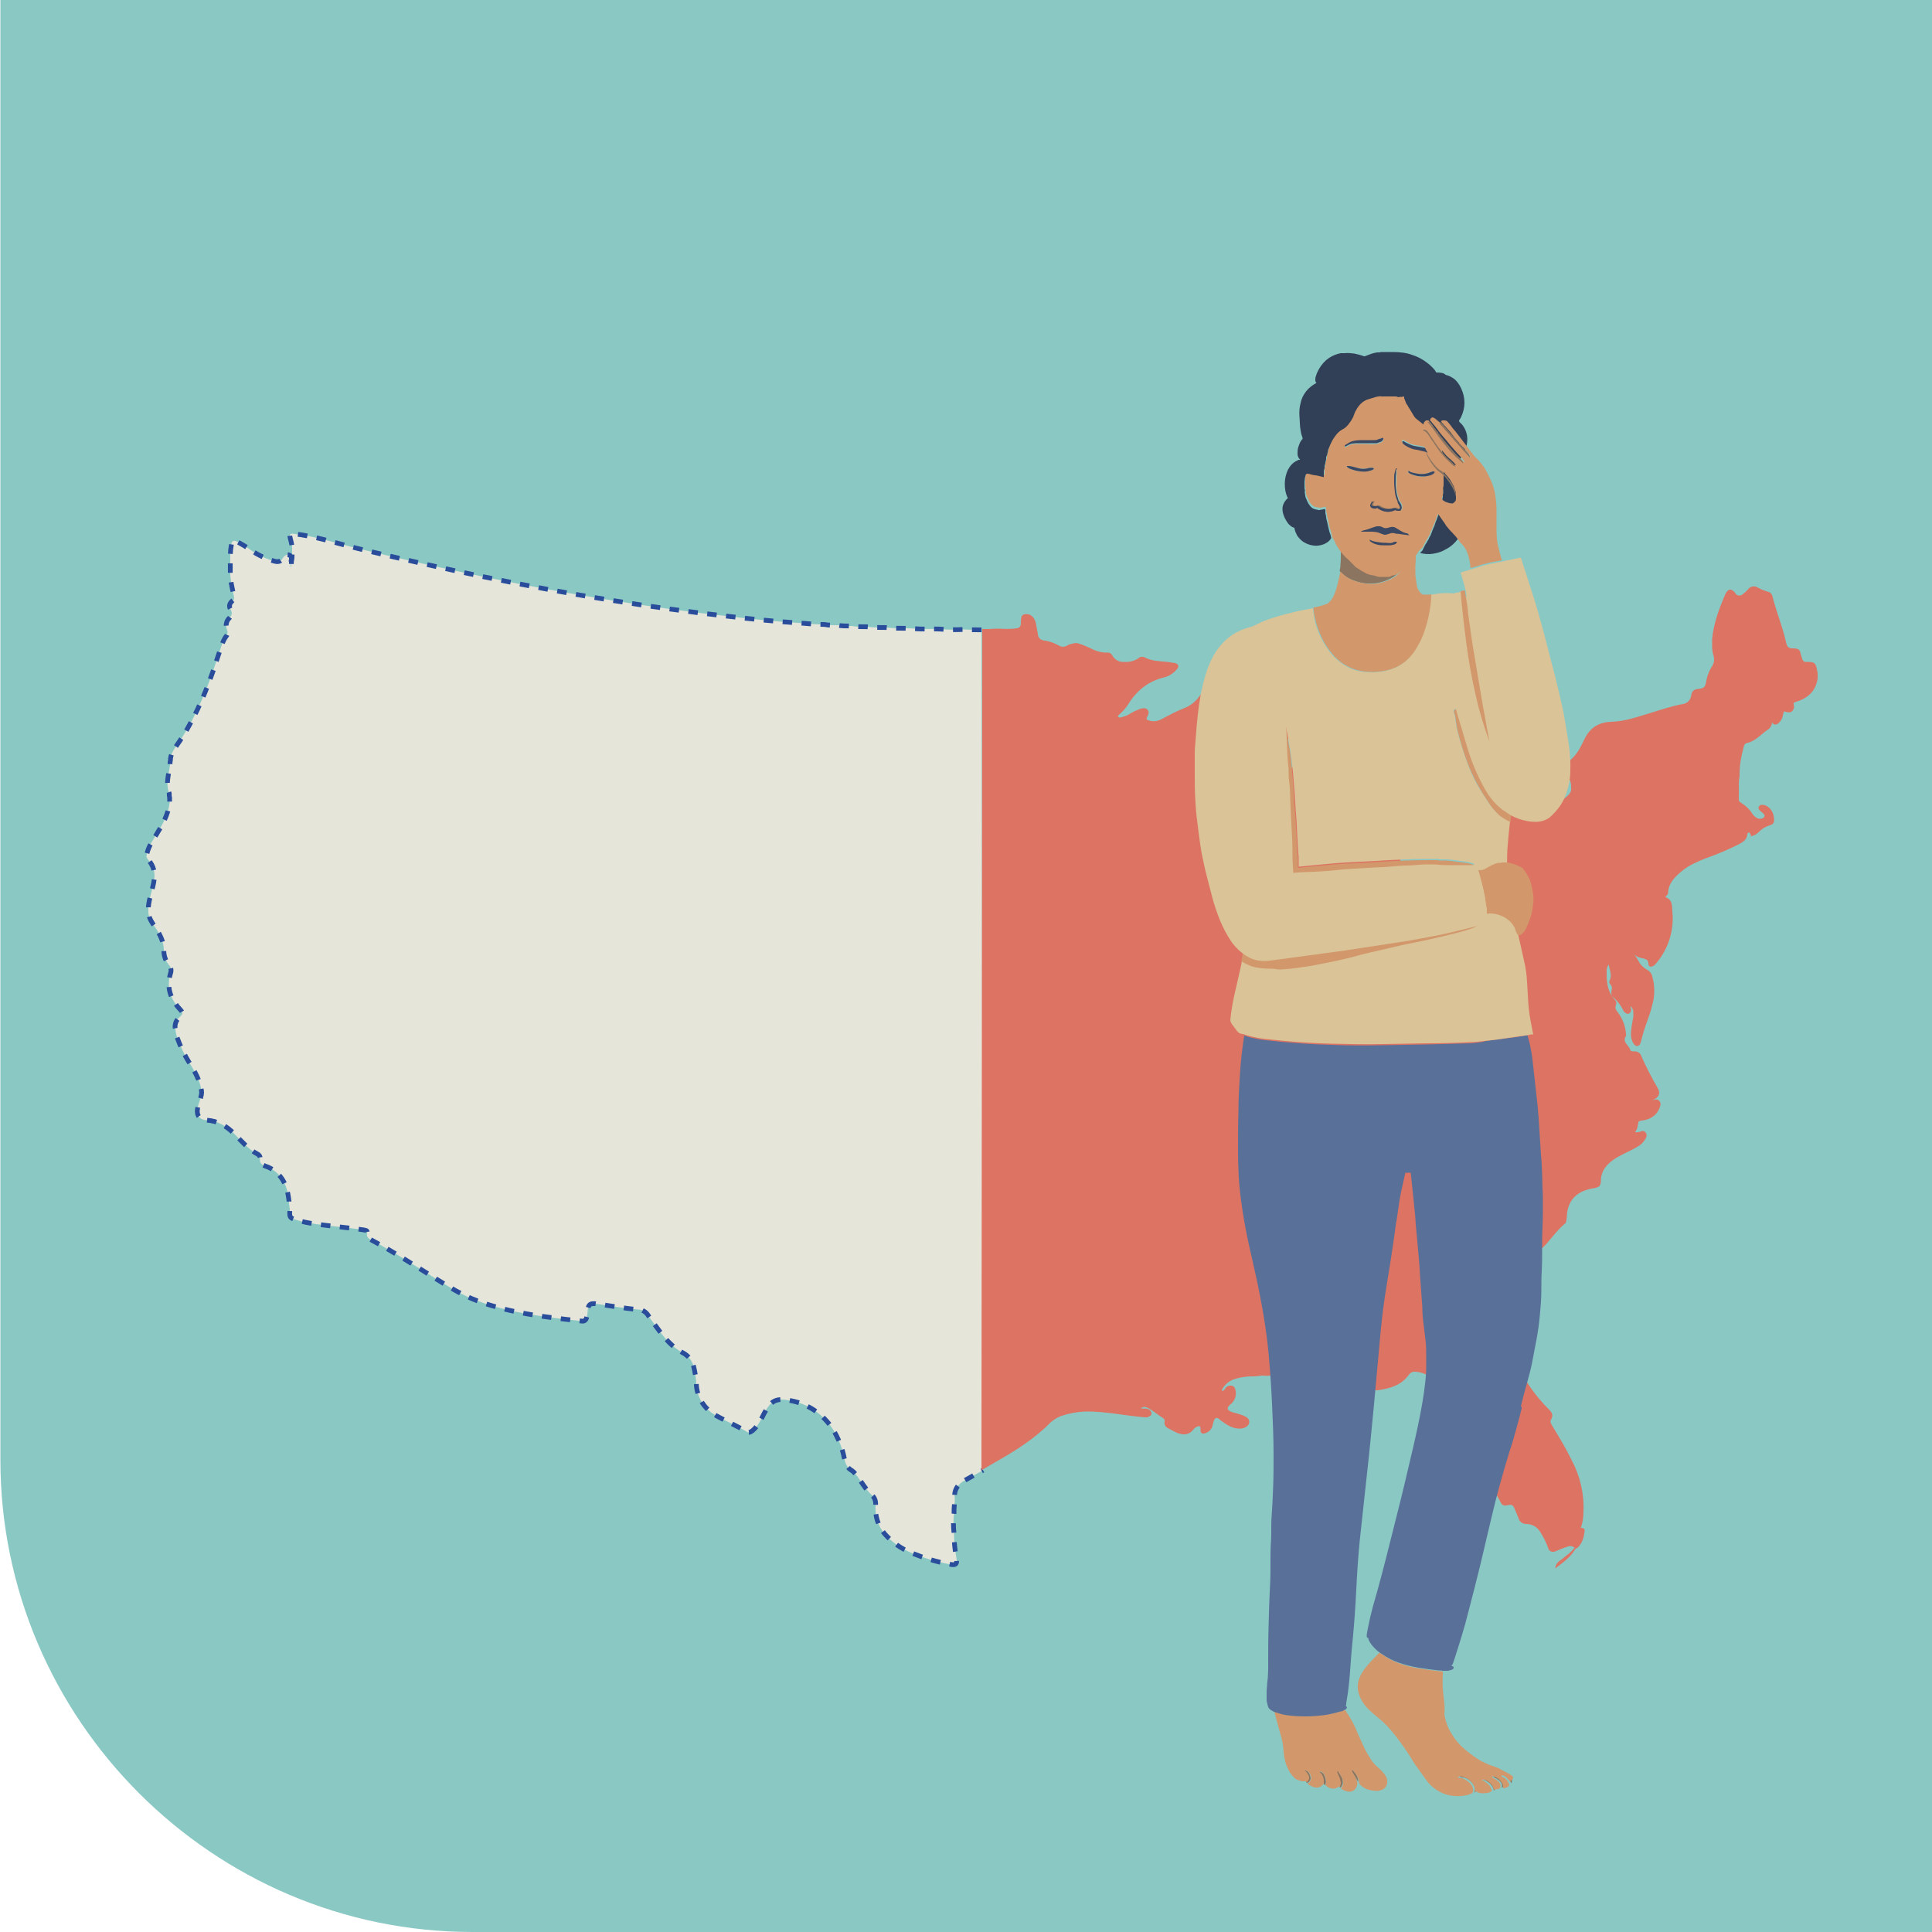 <?xml version="1.0" encoding="utf-8"?>
<!-- Generator: Adobe Illustrator 24.3.0, SVG Export Plug-In . SVG Version: 6.00 Build 0)  -->
<svg version="1.1" xmlns="http://www.w3.org/2000/svg" xmlns:xlink="http://www.w3.org/1999/xlink" x="0px" y="0px"
	 viewBox="0 0 500 500" style="enable-background:new 0 0 500 500;" xml:space="preserve">
<style type="text/css">
	.st0{fill:#8AC8C4;}
	.st1{fill:#E6E5DA;stroke:#294C9B;stroke-width:1.227;stroke-miterlimit:10;stroke-dasharray:2.454,2.454;}
	.st2{fill:#DD7362;}
	.st3{fill:#6194CE;}
	.st4{fill:#E6E5DA;}
	.st5{fill:#8B7560;}
	.st6{fill:#D2976B;}
	.st7{fill:#597099;}
	.st8{fill:#D9C397;}
	.st9{fill:#3A4863;}
	.st10{fill:#314057;}
</style>
<g id="OBJECTS">
	<path class="st0" d="M499.9,500H122.3C55.1,500,0.1,445,0.1,377.8V0H500v500H499.9z"/>
	<g>
		<path id="Path_34" class="st1" d="M254,163c-1.5,0-3,0-4.5-0.1c-2.1,0.1-4.2,0.1-6.3-0.1c-2.1-0.1-4.3,0.1-6.4-0.1
			c-0.8-0.1-1.6-0.1-2.4-0.1c-1.4,0-2.7,0-4.1-0.1c-0.6-0.1-1.2-0.1-1.8-0.1c-1.1,0-2.1,0-3.2-0.1c-0.6-0.1-1.2-0.1-1.7-0.1
			c-0.8,0-1.7,0-2.5-0.1c-0.5-0.1-1-0.1-1.5-0.1c-0.8,0-1.5,0-2.3-0.1c-0.4-0.1-0.9-0.1-1.3-0.1c-0.7,0-1.4,0-2.1-0.1
			c-0.4-0.1-0.9-0.1-1.3-0.1c-2.1,0-4.2-0.3-6.3-0.4c-6-0.4-11.9-1-17.8-1.7c-10-1.1-20-2.5-30-4.1c-22.1-3.5-44-8.2-65.7-13.4
			c-5.7-1.4-11.3-3.3-17.2-3.9c-0.8,0.1-0.6,0.6-0.5,1.1c0.2,0.8,0.4,1.6,0.5,2.4c0,0.6,0,1.1,0,1.7c0,0.5,0,1.1-0.1,1.6
			c-0.1,0.4-0.1,0.8-0.1,1.2c-0.1,0.2,0.1,0.5-0.1,0.8c-0.2-0.7,0-1.4,0.1-2.1c0.1-0.4,0-0.8-0.4-1.1c-0.4-0.2-0.8-0.2-1.2,0.1
			c-0.2,0.1-0.4,0.3-0.6,0.6c-0.5,1-1.3,1.1-2.3,0.8c-2.1-0.6-4-1.5-5.8-2.7c-1.2-0.9-2.6-1.7-3.9-2.4c-0.8-0.3-1.2-0.1-1.3,0.7
			c-0.1,0.5-0.1,1-0.2,1.4c0,0.5-0.1,1-0.1,1.4c0,1.6,0,3.2,0,4.8c0,0.4,0,0.9,0.1,1.3c0.1,1.8,0.7,3.4,0.9,5.2
			c0,0.1-0.1,0.2-0.1,0.3c-1.1,0.8-1.4,1.6-0.8,2.6c0.5,0.9,0.3,1.4-0.3,2.1c-0.9,0.8-1.1,2.1-0.6,3.2c0.2,0.5,0.1,1.2-0.3,1.6
			c-0.5,0.7-0.8,1.4-1.1,2.2c-0.8,2.3-1.5,4.6-2.3,6.9c-2.4,6.8-5.3,13.4-9.5,19.3c-0.8,1.1-1.5,2.3-1.5,3.7
			c-0.1,0.4-0.1,0.8-0.1,1.2c-0.3,2.4-1.2,4.8-0.2,7.3c0,0.4,0,0.8,0.1,1.1c0,0.1,0,0.2,0,0.3c0,0.4,0,0.7,0,1.1
			c-0.4,3.1-1.9,5.7-3.5,8.3c-1.1,1.7-2.2,3.4-2.5,5.5v0.2c0.2,0.4,0.4,0.7,0.7,1c1.1,1.3,1.6,3.1,1.3,4.8c-0.3,2.4-1.3,4.7-1.5,7.1
			c0,0.5,0,1.1,0,1.6c0.2,1.5,1.1,2.7,1.9,3.9c1.2,1.8,2.1,3.6,2.1,5.8c0,1.3,0.4,2.6,1.3,3.7c0.6,0.6,0.7,1.5,0.4,2.3
			c-1,3.4-0.1,6.4,2.3,9c1,1.1,1.1,1.3,0,2.3c-0.9,0.8-1.3,2-1,3.2c0.1,0.6,0.2,1.3,0.4,1.9c0.9,2.5,2,4.8,3.5,7.1
			c1.2,2,2.4,4.1,2.8,6.5c0.1,0.5,0.1,0.9,0,1.4c-0.2,1.1-0.7,2.1-0.9,3.1c-0.5,2,0.3,3.3,2.3,3.4c2.9,0.2,5.1,1.5,7.1,3.5
			c1.9,1.9,3.6,4,6.1,5.3c0.4,0.2,0.7,0.7,0.6,1.1c-0.2,1.2,0.4,1.6,1.4,2c1,0.3,2,0.9,2.8,1.6c2.3,2,3,4.7,3.3,7.5
			c0,0.5,0,0.9,0.1,1.3s0.1,0.7,0.1,1.1c-0.1,1.7,0,1.9,1.6,2.4c3.3,1,6.8,1.3,10.2,1.7c2.4,0.3,4.8,0.5,7.3,0.9
			c0.5,0.1,1.1,0.1,0.9,0.8c-0.2,1,0.3,1.4,1.1,1.8c5.8,3.1,11.2,6.6,16.8,10.1c3.4,2.1,6.7,4.2,10.5,5.6c8.8,3.3,18,4.3,27.2,5.3
			c0.6,0.1,1.1-0.3,1.2-0.9l0,0c0.2-0.7,0.3-1.3,0.3-2c0.2-1.4,0.6-1.7,2-1.6c3.7,0.5,7.3,1.2,11,1.5c1.1,0,2.1,0.6,2.7,1.6
			c0.7,1.1,1.5,2.1,2.3,3.2c1.8,2.5,3.8,4.9,6.6,6.4c1.4,0.7,2.4,2,2.8,3.5c0.4,1.5,0.6,3,0.7,4.5c0.1,3.5,2.1,6.6,5.2,8.3
			c2.5,1.4,5.3,2.6,7.8,4.1c0.6,0.4,1.1,0.1,1.6-0.3c1.4-1.2,2.1-2.7,2.9-4.3c1.8-3.5,3.2-4.2,7-3.4c4.4,0.8,8.3,3.5,10.8,7.3
			c1.4,2.3,2.5,4.9,3,7.6c0.3,1.4,0.7,2.5,2,3.2c0.3,0.2,0.6,0.5,0.9,0.9c1.5,1.8,2.5,3.9,4.3,5.5c0.7,0.6,1,1.6,0.9,2.5
			c-0.2,2.7,0.6,5.4,2.3,7.4c1.9,2.2,4.3,3.9,7,5c3.2,1.3,6.4,2.3,9.8,2.9c1.7,0.4,2.1,0,1.8-1.7c-0.4-2.1-0.6-4.2-0.6-6.3
			c-0.2-1.7-0.2-3.4,0-5.2c0-0.8,0-1.5,0.1-2.3c0.1-0.4,0.1-0.8,0.1-1.3c-0.3-2.4,0.7-3.9,2.8-5c1.5-0.8,3-1.7,4.5-2.5"/>
		<path id="Path_35" class="st2" d="M254,380.5c1.2-0.7,2.4-1.4,3.6-2.1c5.1-2.9,10.1-6,14.2-10.2c0.8-0.7,1.7-1.3,2.7-1.7
			c2-0.7,4.1-1.1,6.3-1.2c5.2-0.1,10.4,1.1,15.5,1.5c0.5,0.1,1-0.1,1.4-0.4c0.3-0.2,0.4-0.7,0.2-1c-0.5-1.1-1.6-0.8-2.7-0.9
			c0.9-0.7,1.5-0.3,2.1,0c1.3,0.7,2.4,1.7,3.7,2.5c0.3,0.2,0.5,0.5,0.4,0.9c-0.2,1,0.4,1.5,1.2,1.9c0.7,0.3,1.3,0.7,2,1
			c1.5,0.6,3,0.7,4.2-0.8c0.2-0.3,0.6-0.6,1-0.8c0.6-0.2,0.9-0.2,0.9,0.6c-0.1,1.1,0.4,1.5,1.5,1c0.7-0.3,1.2-0.8,1.5-1.5
			c0.1-0.5,0.3-1,0.4-1.5c0.3-0.9,0.8-1.1,1.5-0.5c0.2,0.2,0.4,0.4,0.6,0.5c1.5,1.1,3.1,2.1,5.1,1.9c1-0.1,1.9-0.8,2-1.5
			c0.1-1-0.6-1.4-1.4-1.8c-0.9-0.4-1.9-0.6-2.9-0.9c-1.5-0.5-1.7-1.1-0.5-2.1c1-0.8,1.5-2.1,1.3-3.4c-0.1-0.6-0.3-1.2-1-1.4
			c-0.6-0.1-1.2,0.1-1.6,0.6c-0.2,0.3-0.4,0.7-0.9,0.8c-0.2-0.4,0.1-0.6,0.2-0.8c0.8-1.2,1.9-2,3.3-2.4s2.9-0.6,4.3-0.6
			c0.6,0,1.1,0,1.7-0.1c0.4-0.1,0.7-0.1,1.1-0.1c1.8,0.2,3.3,0,3.6-2.3c0.1-0.7,0.7-0.7,1.1-0.1c0.3,0.4,0.4,1,0.5,1.5
			c0.2,1.1,0.5,1.4,1.6,1.2c0.7-0.1,1.4-0.3,2.1-0.5c2.4-0.6,4.8-1,7.3-1.2c1-0.1,2-0.1,3,0c3.6,0.2,6.7,1.3,8.9,4.5
			c0.3,0.5,0.9,0.8,1.6,0.7c3.1-0.5,6-1.2,8-4c0.4-0.6,1.1-0.9,1.8-0.8c2.4,0.2,4.2,1.4,5.7,3.2c1.6,1.9,3.2,3.8,5.8,4.4
			c1.4,0.3,2,1.3,2.4,2.5c0.4,1.7,0.5,3.5,0.2,5.2c-0.1,0.6,0,1.2-0.1,1.7c0,0.3,0,0.6,0,0.9c0,0.5,0,1,0.1,1.5
			c0.1,1,0.4,1.9,0.9,2.7c0.7,0.9,1,1,1.9,0.3c-0.1,0.1-0.1,0.1-0.1,0.2c-1.1,1.2-1.2,1.7-0.1,3c1.9,2.4,3.6,5,5,7.7
			c0.7,1.4,0.9,1.5,2.4,1.2c0.5-0.2,1.1,0.1,1.3,0.6c0.4,0.9,0.8,1.8,1.2,2.8c0.2,0.9,1,1.5,2,1.5c1.5,0,2.9,0.8,3.7,2.2
			c0.8,1.3,1.5,2.7,2,4.1c0.1,0.6,0.8,1,1.4,0.9c0.1,0,0.3-0.1,0.4-0.1c1-0.4,2.1-0.9,3.1-1.2c0.6-0.3,1.3-0.2,1.9,0.2
			c-0.9,1.3-2.2,2.1-3.4,3.1c-0.7,0.5-1.5,1-1.6,2.3c2.1-1.6,4.1-3,5.3-5.2c0.1,0,0.2,0,0.3,0c1.4-1.2,1.8-2.8,2-4.5
			c0.1-0.5-0.3-0.8-0.9-0.8c-0.1,0-0.2,0.1-0.2,0.1l0,0c0.1-0.1,0.1-0.2,0.2-0.3c0.4-1.3,0.6-2.6,0.6-4c0.2-4.7-0.9-9.3-3.1-13.4
			c-1.4-2.9-3.1-5.7-4.8-8.5c-0.3-0.6-0.9-1.2-0.5-1.9c0.7-1.2,0.2-1.9-0.6-2.7c-2.3-2.3-4.3-4.8-6-7.6c-2.9-4.7-4.8-9.7-4.9-15.3
			c0-0.6,0-1.2,0-1.8c0.1-4,0.8-7.7,3.8-10.7c0.2-0.2,0.4-0.5,0.5-0.7c0.8-2.3,2.6-3.6,4.4-5.1c2.4-2.1,4.1-5,6.6-7
			c0.2-0.6,0.3-1.3,0.3-1.9c0.2-3.5,2.1-5.9,5.6-6.8c0.9-0.3,1.9-0.2,2.8-0.8c0.3-0.4,0.4-0.9,0.4-1.3c0-2.7,1.5-4.4,3.6-5.8
			c2-1.3,4.3-2.1,6.3-3.4c0.8-0.5,1.4-1.3,1.8-2.1c0.2-0.4,0.2-0.9-0.1-1.3c-0.3-0.4-0.8-0.5-1.2-0.3c-0.5,0.2-1.1,0.3-1.6,0.2
			c0.8-0.8,0.7-1.9,1-2.8c0.3-0.1,0.6-0.2,0.9-0.2c2-0.3,3.7-1.2,4.5-3.3c0.2-0.6,0.5-1.2-0.1-1.8c-0.6-0.6-1.2-0.3-1.9-0.1
			c1.8-0.7,2.4-1.8,1.4-3.4c-1.5-2.6-2.9-5.3-4.1-8c-0.2-0.8-1-1.4-1.9-1.3c-0.4,0-0.9,0-1-0.4c-0.3-1.2-2.2-2-1.1-3.6
			c0.1-0.1,0-0.3,0-0.4c-0.1-2.1-0.9-4.1-2.1-5.7c-0.5-0.6-0.8-1.1-0.5-1.9c0.2-0.5,0.1-1-0.3-1.4c-1.5-1.6-2-3.6-2.1-5.8
			c0-0.4,0-0.8,0-1.2c-0.1-0.7,0.1-1.5,0.5-2.1c0.3,1.5,1,2.9,0.2,4.3c-0.1,0.3,0,0.6,0.2,0.8c0.6,0.6,0.5,1.2,0.3,1.9
			c0,0.4,0,0.8,0.2,1.2c1.3,1.1,2.3,2.4,3,3.9c0,0.1,0.1,0.1,0.2,0.2c0.3,0.3,0.7,0.6,1.2,0.4c0.4-0.2,0.6-0.7,0.5-1.1
			c0-0.3-0.2-0.5-0.1-0.8c0.4,0.4,0.7,0.9,0.7,1.4c0,0.4,0,0.8,0,1.3c-0.1,0.8-0.3,1.5-0.4,2.3c-0.2,1.6-0.5,3.1,0.4,4.6
			c0.3,0.4,0.6,0.8,1.1,0.7c0.5-0.1,0.7-0.5,0.8-0.9c0.4-1.5,0.8-3,1.3-4.4c0.6-1.8,1.3-3.5,1.7-5.3c0.7-2.4,0.7-5,0-7.4
			c-0.1-0.7-0.7-1.4-1.3-1.7c-0.9-0.5-1.7-1.2-2.2-2.2c-0.4-0.7-0.8-1.4-1.3-2l0,0c0.7,0.9,1.7,1.1,2.7,1.3c0.6,0.2,1.1,0.4,1.1,1.2
			c0,0.9,0.6,1.1,1.4,0.6c0.3-0.2,0.5-0.5,0.7-0.7c3.1-3.7,4.6-8.5,4.1-13.3c-0.1-1.4,0.1-3.1-1.8-3.7c0.2-0.5,0.7-0.6,0.7-1.1
			c0.1-2.6,1.8-4.2,3.6-5.7c1.8-1.5,4-2.4,6.2-3.3c2.9-1,5.7-2.2,8.5-3.6c1.1-0.6,2.1-1.2,2.2-2.6c0-0.2,0.2-0.4,0.4-0.5
			c0.3,0.1,0.2,0.3,0.4,0.5c0.1,0.1,0.1,0.2,0.2,0.2c-0.1,0.1-0.1,0.2,0,0.3s0.2,0,0.3-0.1h0.1c0.7-0.2,1.2-0.6,1.7-1.1
			c0.7-0.7,1.5-1.2,2.4-1.5c1.3-0.4,1.5-0.7,1.4-2c-0.1-1.8-1.5-3.4-3-3.4c-0.3-0.1-0.7,0.1-0.9,0.4c-0.2,0.3-0.1,0.7,0.1,0.9
			c0.3,0.3,0.6,0.6,0.9,0.8c0.6,0.5,0.7,1-0.1,1.4c-0.3,0.1-0.6,0.1-0.9,0.1c-0.7-0.2-1.3-0.7-1.7-1.3c-0.8-1.3-2-2.3-3.3-3.1
			c-0.3-0.4-0.2-0.9-0.2-1.4c0.1-1.5-0.1-3.1,0.1-4.6c0.1-0.4,0.1-0.8,0.1-1.2c0-2.3,0.4-4.5,1-6.7c0.1-0.6,0.3-1.2,0.9-1.3
			c2.2-0.5,3.6-2.2,5.3-3.4c0.7-0.4,1.2-1.2,1.2-2c0.1,0.2,0.2,0.4,0.4,0.5c0.9,0.4,1.3-0.3,1.8-0.8c0.2-0.3,0.4-0.6,0.5-1
			c0.1-0.5,0.2-1,0.4-1.5c1.7,0.5,2.1,0.3,2.6-0.9c0-0.3,0-0.6-0.1-1c-0.1-0.3,0.1-0.4,0.4-0.5c3.1-0.9,5.3-2.7,5.8-6.1V174
			c-0.1-0.1-0.1-0.2-0.1-0.3c-0.4-2.2-0.6-2.4-2.8-2.4c-0.5,0.1-1-0.3-1.1-0.8c-0.1-0.4-0.3-0.9-0.4-1.3c-0.1-1.1-0.8-1.4-1.8-1.4
			c-1.4,0-1.7-0.3-2-1.7c-0.9-4-2.5-7.8-3.5-11.8c-0.1-0.5-0.5-1-1-1.1c-1-0.3-2-0.7-2.9-1.2c-0.8-0.5-1.9-0.2-2.4,0.5
			c-0.4,0.5-0.9,0.9-1.4,1.3c-0.5,0.5-1.4,0.4-1.8-0.1c0-0.1-0.1-0.1-0.1-0.2c-1-1.3-1.9-1.2-2.6,0.3c-1.6,3.7-3,7.5-3.4,11.5
			c0,0.8,0,1.6,0,2.4c0.1,0.6,0.1,1.2,0.3,1.8c0.4,1.1,0.2,2.3-0.5,3.2c-0.6,1.1-1.1,2.2-1.3,3.5c-0.3,1.6-0.5,1.9-2.1,2.1
			c-1,0-1.8,0.7-1.8,1.7c-0.2,1.2-1.1,2.1-2.2,2.2c-2.7,0.5-5.4,1.4-8,2.2c-3.4,1-6.8,2.3-10.5,2.4c-3.2,0.1-5.5,1.5-6.9,4.4
			c-1.1,2.3-2.2,4.6-4.5,6.1c-1.3,0.9-1.2,2.4-0.1,3.5c0.5,0.5,0.9,1.1,1,1.8c0.1,0.4,0.1,0.8,0.1,1.2c0.2,1.1-0.5,1.8-1.3,2.5
			c-1.6,1.3-3.4,2.2-5.5,2.5c-2.4,0.5-4.9,0.6-7.4,0.9c-1.7,0.2-3.4,0.6-5,1.2c-1.4,0.5-1.6,1.1-1.1,2.4c0.3,0.8,0.7,1.6,1.3,2.2
			c0.6,0.6,0.5,1.6-0.1,2.1c-1.9,2.3-4,4.5-6.3,6.4c-4.9,4.1-10.3,7.5-16.1,10.2c-1,0.5-1.9,0.7-2.9,0.1c-0.6-0.3-1.3-0.4-2-0.5
			c-0.8-0.1-1.6-0.3-2.4-0.6c-0.8-0.4-1.1-0.9-0.6-1.7c0.6-1.3,1.2-2.6,1.6-4c0.3-0.8,0.6-1.5,1-2.3c0.3-0.6,0.8-1.1,1.5-1.3
			c1.1-0.2,1.2-1,1.1-1.9c-0.2-2.1-0.5-4.2-0.9-6.2c-0.7-2.8-1.6-5.4-3.9-7.3c-1.1-0.9-1.9-1-2.9,0c-0.6,0.6-1.2,1.3-1.6,2.1
			c-0.2,0.5-0.5,1-0.9,1.4c-0.4,0.5-0.9,1.1-1.6,0.6c-0.6-0.5-0.4-1.2-0.2-1.9c0.1-0.2,0.3-0.5,0.5-0.6c1.9-1.3,2.5-3.1,2.4-5.3
			c0-1.6-0.3-3.2-0.4-4.8c-0.1-1.4,0.2-2.7-1-3.9c-0.6-0.5-1-1.1-1.8-1.3c-1.3-0.2-2.5-0.6-3.6-1.2c-1.4-0.7-2.8-1.2-4.4-1.5
			c-1.9-0.3-3.7,0.9-4,2.8c-0.1,0.3-0.1,0.6,0,0.9c0.1,0.3-0.1,0.7-0.4,0.8c-0.9,0.5-1.1,1.2-1.1,2.2c-0.1-0.3-0.3-0.6-0.6-0.7
			c-0.8-0.4-1.2,0.1-1.7,0.6c-1.8,2.3-3.1,5.1-3.6,8c-0.6,3.1-0.8,6.3-1.1,9.5c0,0.5,0.2,0.9,0.5,1.2c3.3,4.4,3.4,9.1,1.6,14.1
			c-0.6,1.8-1.9,3.4-3.5,4.5c-1.1,0.7-1.6,0.6-2.4-0.3c-0.5-0.5-0.9-1-1.3-1.6c-2.2-3.5-3.3-7.5-3.1-11.6c0-0.8,0-1.6,0-2.3
			c0-1.8,0.1-3.6,0.4-5.4c0.6-4.4,1.5-8.8,2.7-13.1c0.2-0.5,0.3-1.1,0.3-1.7c0.1-0.3-0.1-0.7-0.5-0.8c-0.3-0.1-0.6,0-0.8,0.2
			c-0.4,0.5-0.7,0.9-1,1.5c-0.9,1.3-1.5,2.7-2.8,3.8c0-0.4,0-0.7,0.3-1c1.5-2.9,3.2-5.8,4.3-8.9c0.3-0.7,1-1.1,1.7-1
			c1.3,0,2.6-0.3,3.8-0.9c1.1-0.6,2.3-1,3.5-1.6c1.3-0.8,2.8-1.1,4.3-0.8c1.7,0.3,3.4,0,5.2,0c1.1-0.1,2.2-0.2,3.3-0.5
			c0.8-0.2,1.1-0.8,0.5-1.3c-1.2-1-1.3-2.3-1.4-3.7c0-1.4-0.4-1.6-1.8-1.4c-1.1,0.2-2.2,0.7-3.2,0.9c-1.2,0.3-1.6-0.1-1.7-1.2
			c-0.2-1.6-0.5-1.9-2.1-1.6c-0.8,0.1-1.6,0.3-2.4,0.6c-2,0.6-3.8,1.5-5.7,2.3c-1.8,0.8-3.7,1.3-5.6,1.4c-0.7,0.1-1.4-0.2-1.8-0.9
			c-1.2-2.2-3.3-2.9-5.6-3.1c-0.3,0-0.7,0.2-0.8-0.1c-0.2-0.3,0.1-0.6,0.3-0.9c0.7-1.1,1.9-1.9,2.7-3.1c0.3-0.4,0.8-0.8,0.4-1.4
			c-0.4-0.5-0.9-0.4-1.4-0.3c-2.7,0.3-4.5,2-6.1,4c-1,1.4-2.4,2.5-4,3.1c-1.8,0.7-3.5,1.6-5.2,2.5c-1.2,0.7-2.3,1.1-3.7,0.7
			c-0.7-0.2-1-0.3-0.6-1c0.3-0.6,0.6-1.2,0.1-1.8s-1.2-0.4-1.8-0.3c-1,0.4-2,0.8-2.9,1.4c-0.6,0.4-1.3,0.6-2,0.8
			c-0.3,0.1-0.7,0.2-0.9-0.1c-0.2-0.3,0.2-0.5,0.4-0.7c0.8-0.7,1.5-1.5,2.1-2.4c2.2-3.6,5.2-6.1,9.4-7.1c1.3-0.3,2.4-1.1,3.3-2.1
			c0.6-0.7,0.4-1.4-0.5-1.6c-0.7-0.1-1.3-0.2-2-0.3c-2-0.2-4.1-0.2-5.9-1.2c-0.5-0.2-1.1-0.2-1.5,0.2c-0.8,0.6-1.8,0.9-2.8,1
			c-0.4,0-0.9,0-1.3,0c-1.1,0-2.1-0.6-2.7-1.6c-0.3-0.6-0.8-0.9-1.4-0.8c-1.5,0-2.9-0.4-4.2-1.1c-1.1-0.5-2.2-1-3.3-1.3
			c-0.3-0.1-0.7-0.1-1.1,0c-0.6,0.1-1.1,0.2-1.6,0.5c-0.7,0.5-1.7,0.5-2.4,0c-1.1-0.6-2.2-1-3.4-1.2c-0.4,0-0.7-0.1-1.1-0.3
			c-0.5-0.3-0.8-0.8-0.8-1.4c-0.1-0.7-0.3-1.5-0.4-2.2c-0.1-0.9-0.4-1.7-1-2.3c-0.5-0.6-1.4-0.8-2.2-0.6c-0.8,0.3-0.7,1-0.8,1.7
			c0,0.2,0,0.4,0,0.7c0,0.6-0.4,1.2-1.1,1.2c-1.8,0.3-3.6,0.1-5.4,0.1c-1.2,0.1-2.3,0.1-3.5,0.1L254,380.5z"/>
	</g>
	<rect x="-367.1" y="539.3" class="st3" width="60.2" height="34.6"/>
	<rect x="-287.1" y="539.3" class="st2" width="60.2" height="34.6"/>
	<rect x="-127.1" y="539.3" class="st0" width="60.2" height="34.6"/>
	<rect x="-207.1" y="539.3" class="st4" width="60.2" height="34.6"/>
</g>
<g id="Layer_2">
	<g transform="matrix( 1, 0, 0, 1, 0,0) ">
		<g>
			<g id="Layer0_0_FILL">
				<path class="st5" d="M351.3,459.9c-0.1-0.3-0.3-0.6-0.5-0.9c-0.2-0.3-0.4-0.6-0.6-0.8l0,0l-0.1-0.1c-0.1-0.1-0.1-0.1-0.2-0.2
					c0,0-0.1-0.1-0.1-0.1c-0.1,0-0.1,0-0.1,0c0,0.2,0,0.4,0.1,0.5c0.1,0.2,0.2,0.3,0.2,0.4c0.2,0.3,0.4,0.6,0.5,0.8
					c0.1,0.2,0.2,0.5,0.3,0.7c0.1,0.2,0.2,0.5,0.3,0.9l0,0.1c0-0.3,0-0.5-0.1-0.8c-0.1-0.3-0.2-0.6-0.3-0.8h0
					c0.2,0.3,0.3,0.6,0.4,0.8c0.1,0.3,0.3,0.5,0.4,0.7c0-0.3,0-0.6-0.1-0.8L351.3,459.9 M339.1,459.7c-0.1-0.3-0.2-0.6-0.4-0.9
					c-0.2-0.3-0.4-0.5-0.8-0.6c-0.1,0-0.1-0.1-0.2-0.1c-0.1,0-0.2,0-0.2,0c0,0.1,0,0.2,0.1,0.2c0.1,0,0.2,0.1,0.2,0.1
					c0.2,0.2,0.3,0.4,0.5,0.7c0.2,0.3,0.3,0.6,0.3,0.9c0,0.3-0.1,0.6-0.3,0.8l-0.1,0.1c-0.1,0-0.2,0.1-0.2,0.2
					c0,0.1,0.1,0.1,0.1,0.2c0,0.1,0.1,0.1,0.1,0.1c0.2,0,0.3-0.1,0.5-0.2c0.1-0.1,0.3-0.3,0.4-0.6
					C339.2,460.4,339.2,460.1,339.1,459.7 M341.9,459c0.2,0.3,0.4,0.7,0.5,1.1c0.1,0.4,0.2,0.8,0.1,1.2c0,0,0,0.1,0,0.1
					c0,0.1,0,0.1,0,0.2l0,0c0.1,0.1,0.1,0.1,0.2,0.2c0.1,0.1,0.1,0.1,0.2,0.2c0.1-0.2,0.2-0.4,0.2-0.6s0.1-0.4,0-0.5
					c0-0.4-0.1-0.8-0.3-1.2c-0.1-0.4-0.3-0.7-0.6-0.9c-0.2-0.2-0.5-0.3-0.8-0.3c0.1,0.1,0.1,0.2,0.3,0.4L341.9,459 M345.9,458.3
					c0,0.2,0,0.4,0.1,0.6c0.1,0.2,0.2,0.4,0.2,0.4l0.3,0.7c0.2,0.4,0.3,0.8,0.3,1.2c0.1,0.5,0,0.9-0.3,1.2c0.1,0,0.1,0.1,0.2,0.1
					c0.1,0,0.1,0.1,0.2,0.1c0.1-0.1,0.3-0.3,0.4-0.5c0.1-0.2,0.2-0.5,0.2-0.9c0-0.5-0.1-0.9-0.3-1.3c-0.2-0.4-0.4-0.8-0.7-1.2
					l-0.1-0.2c0-0.1-0.1-0.1-0.2-0.2c0,0-0.1-0.1-0.1-0.1C346,458.3,346,458.3,345.9,458.3 M386.9,463h0.2c-0.1-0.5-0.3-0.9-0.6-1.3
					c-0.3-0.4-0.7-0.7-1.1-0.9l-0.2-0.1c-0.1-0.1-0.2-0.1-0.3-0.1c-0.1-0.1-0.3-0.1-0.5-0.1c-0.2,0-0.3,0-0.4,0.1
					c0.1,0.1,0.2,0.1,0.3,0.1l0.2,0.1c0.5,0.3,1,0.6,1.4,1.1c0.4,0.4,0.6,0.9,0.7,1.5c0.1-0.1,0.1-0.1,0.2-0.2
					C386.8,463.1,386.9,463,386.9,463 M386.5,459.7c0,0.2,0.2,0.3,0.4,0.4s0.4,0.2,0.4,0.2c0.7,0.4,1.1,0.8,1.3,1.2
					c0.2,0.4,0.2,0.8,0,1.2c0,0,0.1-0.1,0.1-0.1c0,0,0.1-0.1,0.1-0.1c0.1,0,0.2,0,0.2,0c0.1,0,0.1,0,0.2,0c0-0.1,0-0.2,0-0.2
					c0-0.1,0-0.2,0-0.3c0-0.4-0.2-0.8-0.5-1.2c-0.3-0.4-0.6-0.6-1-0.9l-0.1-0.1l-0.2-0.1c-0.2-0.1-0.3-0.1-0.5-0.2
					c-0.1-0.1-0.2-0.1-0.3-0.1C386.6,459.6,386.5,459.6,386.5,459.7 M389.5,459.6c0.1,0.1,0.2,0.1,0.3,0.1c0.3,0.2,0.5,0.5,0.8,0.8
					c0.2,0.3,0.4,0.7,0.5,1c0.1-0.2,0.2-0.4,0.2-0.6s0-0.3,0-0.5c-0.3-0.4-0.6-0.8-1-1.1c-0.4-0.3-0.8-0.4-1.1-0.4
					c0,0.1,0,0.2,0.1,0.3C389.3,459.5,389.4,459.5,389.5,459.6 M380.4,460.2c-0.6-0.4-1.2-0.7-1.9-0.7c0,0-0.1,0-0.2,0
					c-0.1,0-0.2,0-0.2,0.1c-0.1,0-0.1,0-0.2,0c0,0-0.1,0.1-0.1,0.1c0,0.1,0.1,0.2,0.3,0.2c0.2,0.1,0.3,0.1,0.5,0.1l0.2,0h0.1
					c0.6,0.2,1.1,0.4,1.6,0.9c0.5,0.4,0.8,0.9,1.1,1.4c0.2,0.5,0.2,1.1-0.1,1.6c0.2-0.1,0.3-0.1,0.4-0.2c0.1-0.1,0.3-0.1,0.4-0.2
					c0.1-0.6,0-1.3-0.4-1.9C381.5,461.1,381,460.6,380.4,460.2 M360.9,130.8c-1.1-0.5-2.2-0.8-3.4-1c-1.2-0.2-2.3-0.2-3.4-0.2
					c-0.1,0-0.1,0-0.2,0c-0.1,0-0.1,0-0.2,0l-0.2,0.1c-0.1,0-0.2,0-0.3,0c-0.1,0-0.2,0-0.4,0.1l-0.3,0c-0.7,0.1-1.4,0.4-1.9,0.7
					c-0.5,0.3-1,0.7-1.3,1.2c-0.8,0.7-1.3,1.5-1.6,2.5s-0.5,2.1-0.6,3.2c-0.1,1.1-0.1,2.1-0.1,3.1c0,0.9,0,1.8,0,2.8
					c0,1,0,1.9-0.1,2.8c0,0.1,0,0.2,0,0.2c0,0.1,0,0.1,0,0.2c0,0.2,0,0.4-0.1,0.6c0,0.2-0.1,0.4-0.1,0.7c0.9,1,2,1.8,3.3,2.3
					c1.3,0.5,2.6,0.9,4,0.9c1.4,0.1,2.7-0.1,4-0.5c0.6-0.2,1.3-0.5,1.9-0.8c0.6-0.3,1.2-0.7,1.7-1.2c0.5-0.5,0.9-1.1,1.1-1.7l0-0.1
					c0.3-0.4,0.6-0.9,0.8-1.5c0.2-0.6,0.4-1.1,0.4-1.5c0.2-1.1,0.3-2.3,0.3-3.7c0-1.4-0.2-2.8-0.4-4.2c-0.3-1.4-0.6-2.7-1.1-3.8
					c0,0,0,0-0.1-0.1l-0.1-0.1c-0.3-0.2-0.6-0.4-0.9-0.6C361.6,131.1,361.3,131,360.9,130.8z"/>
				<path class="st6" d="M347.9,442.5c-0.2,0.1-0.3,0.1-0.4,0.2c-0.1,0.1-0.2,0.1-0.3,0.1l-0.1,0c-1.4,0.5-2.9,0.8-4.5,1
					c-1.6,0.2-3.2,0.3-4.8,0.3c-1.6,0-3.2-0.1-4.6-0.3l-1.1-0.2c-0.5-0.1-1.1-0.3-1.7-0.5c-0.1,0-0.2-0.1-0.3-0.1
					c-0.1,0-0.2-0.1-0.3-0.1c0,0.1,0,0.2,0.1,0.3c0,0.1,0,0.1,0,0.2c0.3,1.1,0.6,2.2,0.9,3.3c0.3,1.1,0.6,2.2,0.9,3.3
					c0.3,1.1,0.4,2.2,0.5,3.3c0,0.8,0.2,1.6,0.4,2.5c0.2,0.9,0.6,1.7,1,2.5c0.4,0.8,1,1.4,1.6,2c0.2,0.2,0.5,0.3,0.8,0.4
					c0.3,0.1,0.7,0.2,1,0.3c0.4,0,0.7,0,1,0c0,0,0,0.1,0.1,0.1c0,0,0,0.1,0.1,0.1c0.1-0.1,0.2-0.1,0.2-0.2l0.1-0.1
					c0.2-0.2,0.3-0.5,0.3-0.8c0-0.3-0.1-0.6-0.3-0.9c-0.2-0.3-0.3-0.5-0.5-0.7c-0.1,0-0.1-0.1-0.2-0.1c-0.1,0-0.1-0.1-0.1-0.2
					c0.1,0,0.1,0,0.2,0c0.1,0,0.2,0.1,0.2,0.1c0.3,0.1,0.6,0.4,0.8,0.6c0.2,0.3,0.3,0.6,0.4,0.9s0,0.6-0.1,0.9
					c-0.1,0.3-0.2,0.5-0.4,0.6c-0.1,0.1-0.3,0.2-0.5,0.2c0.1,0.1,0.2,0.2,0.3,0.3c0.1,0.1,0.2,0.2,0.3,0.2c0.5,0.3,1,0.5,1.5,0.6
					c0.5,0.1,0.9,0,1.3-0.2c0.4-0.2,0.7-0.5,0.8-0.8l0.1,0.1c0-0.1,0-0.1,0-0.2c0,0,0-0.1,0-0.1c0-0.4,0-0.8-0.1-1.2
					c-0.1-0.4-0.3-0.7-0.5-1.1l-0.2-0.2c-0.1-0.1-0.2-0.2-0.3-0.4c0.3-0.1,0.6,0,0.8,0.3c0.3,0.2,0.4,0.5,0.6,0.9
					c0.2,0.4,0.2,0.8,0.3,1.2c0,0.1,0,0.3,0,0.5s-0.1,0.4-0.2,0.6c0.7,0.6,1.3,0.9,2,0.9s1.1-0.2,1.5-0.6c0,0,0.1,0.1,0.1,0.1
					c0,0,0.1,0.1,0.1,0.1c0.2-0.4,0.3-0.8,0.3-1.2c-0.1-0.5-0.2-0.9-0.3-1.2l-0.3-0.7c0-0.1-0.1-0.2-0.2-0.4
					c-0.1-0.2-0.1-0.4-0.1-0.6c0,0,0.1,0,0.1,0c0.1,0,0.1,0,0.1,0.1c0.1,0,0.1,0.1,0.2,0.2l0.1,0.2c0.3,0.4,0.5,0.8,0.7,1.2
					c0.2,0.4,0.3,0.9,0.3,1.3c0,0.4-0.1,0.7-0.2,0.9c-0.1,0.2-0.2,0.4-0.4,0.5c0,0,0.1,0,0.1,0.1c0,0,0.1,0,0.1,0.1
					c0.8,0.5,1.5,0.7,2.1,0.7c0.6,0,1.1-0.3,1.4-0.7c0.4-0.4,0.5-0.9,0.6-1.5l0-0.1c-0.1-0.4-0.2-0.7-0.3-0.9
					c-0.1-0.2-0.2-0.5-0.3-0.7c-0.1-0.2-0.3-0.5-0.5-0.8c-0.1-0.1-0.1-0.2-0.2-0.4c-0.1-0.2-0.1-0.4-0.1-0.5c0,0,0.1,0,0.1,0
					c0,0,0.1,0,0.1,0.1c0.1,0.1,0.1,0.1,0.2,0.2l0.1,0.1l0,0c0.2,0.3,0.4,0.5,0.6,0.8c0.2,0.3,0.3,0.6,0.5,0.9l0.1,0.4
					c0.1,0.3,0.1,0.5,0.1,0.8c0.2,0.4,0.5,0.7,0.9,1s0.9,0.6,1.7,0.8c0.7,0.2,1.5,0.3,2.2,0.3c0.8-0.1,1.4-0.3,1.9-0.8
					c0.5-0.5,0.7-1.2,0.6-2.1c-0.1-0.5-0.4-1.1-0.9-1.7c-0.5-0.6-1-1.1-1.6-1.6c-0.6-0.5-1-1-1.4-1.5c-0.9-1.4-1.8-2.8-2.4-4.3
					c-0.7-1.5-1.4-3-2-4.5c-0.7-1.5-1.5-2.9-2.5-4.3L347.9,442.5C347.9,442.5,347.9,442.5,347.9,442.5 M373.5,438.2
					c-0.2-1.7-0.2-3.4-0.1-5.2c0-0.1,0-0.2,0-0.2c0-0.1,0-0.2,0-0.2c-0.1,0-0.3,0-0.4-0.1c-0.2,0-0.3,0-0.5,0
					c-1.7-0.2-3.4-0.4-5.2-0.7c-1.8-0.3-3.5-0.7-5.1-1.3c-1.7-0.6-3.2-1.4-4.6-2.4c-0.1-0.1-0.2-0.1-0.3-0.2
					c-0.1-0.1-0.2-0.1-0.3-0.2c-1.1,1.1-2.2,2.2-3.2,3.4s-1.8,2.4-2.2,3.8c-0.4,1.4-0.3,2.9,0.5,4.6c0.5,1,1.1,1.9,1.9,2.7
					c0.8,0.8,1.7,1.6,2.6,2.3c0.9,0.7,1.7,1.5,2.5,2.3c1.2,1.3,2.3,2.7,3.4,4.2c1.1,1.5,2.1,3,3,4.5c0.5,0.9,1.1,1.7,1.7,2.5
					c0.6,0.8,1.2,1.7,1.8,2.5c0.8,1.2,1.8,2.1,2.9,2.8c1.1,0.7,2.3,1.2,3.6,1.4c1.3,0.2,2.7,0.2,4-0.1c0.2,0,0.4-0.1,0.7-0.2
					c0.3-0.1,0.5-0.2,0.8-0.3c0.3-0.5,0.3-1.1,0.1-1.6c-0.2-0.5-0.6-1-1.1-1.4c-0.5-0.4-1-0.7-1.6-0.9h-0.1l-0.2,0
					c-0.1,0-0.3-0.1-0.5-0.1c-0.2-0.1-0.2-0.1-0.3-0.2c0-0.1,0-0.1,0.1-0.1c0,0,0.1,0,0.2,0c0.1-0.1,0.1-0.1,0.2-0.1
					c0.1,0,0.2,0,0.2,0c0.6,0.1,1.3,0.3,1.9,0.7c0.6,0.4,1.1,0.9,1.4,1.5c0.4,0.6,0.5,1.2,0.4,1.9c0.1,0,0.1-0.1,0.2-0.1
					c0.1,0,0.1-0.1,0.2-0.1c0.2,0.2,0.5,0.4,0.8,0.4c0.3,0.1,0.7,0.1,1.1,0.1c0.4,0,0.7-0.1,1-0.1c0.2,0,0.4-0.1,0.6-0.2
					c0.2-0.1,0.3-0.2,0.5-0.3c-0.1-0.5-0.3-1-0.7-1.5c-0.4-0.4-0.9-0.8-1.4-1.1l-0.2-0.1c-0.1,0-0.2-0.1-0.3-0.1
					c0.1-0.1,0.2-0.2,0.4-0.1c0.2,0,0.3,0,0.5,0.1c0.1,0,0.2,0,0.3,0.1l0.2,0.1c0.4,0.2,0.7,0.6,1.1,0.9c0.3,0.4,0.5,0.8,0.6,1.3
					c0.1,0,0.2,0,0.3,0c0.1,0,0.1,0,0.2,0c0.2,0,0.4-0.1,0.6-0.1c0.2-0.1,0.3-0.1,0.5-0.2c0.2-0.4,0.2-0.8,0-1.2
					c-0.2-0.4-0.6-0.8-1.3-1.2c-0.1,0-0.2-0.1-0.4-0.2s-0.3-0.2-0.4-0.4c0.1-0.1,0.2-0.1,0.3-0.1c0.1,0,0.2,0,0.3,0.1
					c0.1,0,0.3,0.1,0.5,0.2l0.2,0.1l0.1,0.1c0.4,0.2,0.7,0.5,1,0.9c0.3,0.4,0.5,0.8,0.5,1.2c0,0.1,0,0.2,0,0.3c0,0.1,0,0.2,0,0.2
					c0.3,0,0.6-0.1,0.9-0.2c0.3-0.1,0.5-0.3,0.7-0.6l0-0.1c-0.1-0.4-0.3-0.7-0.5-1c-0.2-0.3-0.5-0.6-0.8-0.8c-0.1,0-0.2-0.1-0.3-0.1
					c-0.1-0.1-0.2-0.1-0.3-0.2c-0.1-0.1-0.1-0.2-0.1-0.3c0.4-0.1,0.8,0.1,1.1,0.4c0.4,0.3,0.7,0.7,1,1.1c0.3-0.1,0.5-0.3,0.7-0.5
					c0.2-0.2,0.2-0.5,0.1-0.8l-0.3-0.2l-0.6-0.4c-0.5-0.3-1.1-0.6-1.7-0.9l-1.1-0.6c-0.7-0.3-1.3-0.5-1.9-0.7
					c-0.6-0.2-1.2-0.5-1.7-0.7c-0.6-0.3-1.2-0.6-1.8-1c-1.5-1-2.8-2-4-3.1c-1.2-1.1-2.1-2.3-2.9-3.7c-0.8-1.3-1.4-2.9-1.7-4.7
					C374,441.6,373.7,439.9,373.5,438.2 M378.9,187.4c-0.1-0.3-0.2-0.7-0.4-1.3c-0.2-0.6-0.4-1.1-0.6-1.6c-0.2-0.5-0.5-0.8-0.7-0.9
					c-0.1,0-0.1,0-0.2-0.1c-0.1,0-0.2,0-0.3,0.1c-0.3,0.1-0.4,0.3-0.4,0.5s0,0.4,0.1,0.6c0.1,0.2,0.2,0.4,0.2,0.5
					c0.1,0.7,0.2,1.4,0.3,2.1c0.1,0.7,0.2,1.4,0.4,2.1c0.7,2.8,1.5,5.5,2.6,8.3c1,2.7,2.4,5.3,3.9,7.8c0.7,1.1,1.3,2,1.9,2.9
					c0.6,0.9,1.3,1.7,2.1,2.4c0.8,0.7,1.7,1.3,2.9,1.9c0,0,0,0,0.1,0c0,0,0,0,0.1,0c0.1-0.5,0.1-1,0.2-1.5c0.1-0.5,0.1-1,0.2-1.5
					c-0.4-0.2-0.7-0.4-1-0.6c-0.3-0.2-0.7-0.5-1-0.9c-1.7-2-3.2-4.1-4.4-6.4c-1.3-2.3-2.4-4.6-3.3-7.1
					C380.5,192.3,379.7,189.9,378.9,187.4 M333.8,194.2c-0.3-1.8-0.6-3.7-1-5.5c0-0.3-0.1-0.6-0.2-1c-0.1-0.4-0.1-0.8-0.3-1.2
					c-0.1-0.6-0.2-1.1-0.4-1.6c-0.1-0.5-0.3-0.9-0.4-1.2c-0.5-1.3-1.1-2.6-2-3.9c-0.8-1.3-1.9-2.3-3-3.2c-1.2-0.9-2.5-1.4-4-1.6
					l-0.3,0c-0.2,0-0.3,0-0.4,0c-0.1-0.1-0.2-0.1-0.3-0.1c-0.1,0-0.2,0-0.2,0c-0.7,0-1.4,0.1-2.2,0.3c-0.8,0.2-1.5,0.4-2.2,0.8
					c0,0.4,0,0.8,0,1.2c0,0.4,0,0.8,0,1.2c0.1,1.2,0.2,2.4,0.3,3.6c0.1,1.2,0.2,2.3,0.3,3.4c0.2,1.7,0.4,3.3,0.7,5
					c0.3,1.7,0.6,3.3,1,5s0.6,3.3,0.9,5c0.4,2.7,0.9,5.5,1.3,8.2c0.5,2.8,0.8,5.5,1,8.3c0.2,2.7,0.4,5.5,0.5,8.3
					c0.1,2.8,0.2,5.5,0.1,8.3c-0.1,2.8-0.3,5.5-0.6,8.3c-0.1,0.7-0.2,1.3-0.3,2c-0.1,0.7-0.2,1.3-0.3,2c-0.1,0.6-0.2,1.2-0.3,1.7
					c-0.1,0.6-0.2,1.2-0.3,1.7c0.1,0,0.1,0.1,0.2,0.1c0.1,0,0.1,0.1,0.2,0.1c1.1,0.6,2.2,1,3.4,1.3c1.2,0.2,2.4,0.4,3.6,0.3
					c0.5,0,0.9,0.1,1.4,0.1c0.4,0.1,0.9,0.1,1.4,0.1c1.3-0.1,2.7-0.2,4.1-0.4c1.4-0.2,2.7-0.4,4-0.6c1.9-0.3,3.7-0.7,5.5-1.1
					c1.8-0.4,3.6-0.8,5.5-1.3c1.3-0.3,2.6-0.7,3.9-1c1.3-0.3,2.6-0.6,3.9-0.9c2.6-0.6,5.1-1.2,7.7-1.7s5.2-1.1,7.7-1.7
					c1.2-0.3,2.4-0.6,3.6-0.9c1.2-0.3,2.4-0.7,3.6-1.1c0.3-0.1,0.6-0.3,1-0.5c0.3-0.2,0.6-0.5,0.7-0.8c0.1-0.3,0-0.7-0.3-1.1
					l-0.1-0.1l-0.2-0.1c-0.2-0.1-0.4-0.2-0.7-0.3c0-0.5,0.1-1,0.1-1.5c0-0.5,0-1,0-1.5c0-1.6-0.1-3.2-0.3-4.8
					c-0.2-1.6-0.6-3.1-1.2-4.6l0,0c0.3,0.1,0.6,0.2,0.8,0.2c0.3,0.1,0.5,0.1,0.7,0c0.2-0.1,0.4-0.2,0.5-0.5c0.1-0.5-0.1-0.8-0.7-1.1
					s-1.2-0.4-2-0.5c-0.7-0.1-1.2-0.2-1.5-0.2c-0.7-0.1-1.5-0.2-2.2-0.3c-0.8-0.1-1.5-0.1-2.3-0.1h-0.9c-0.1-0.1-0.2-0.1-0.3-0.1
					c-0.1,0-0.2,0-0.2,0c-2.6,0-5.3,0-7.9,0.1c-2.6,0.1-5.2,0.2-7.8,0.4c-2.6,0.2-5.2,0.3-7.8,0.4c-2.1,0.1-4.2,0.3-6.2,0.5
					c-2.1,0.2-4.1,0.4-6.2,0.6c0-0.4,0-0.8,0-1.2c0-0.4,0-0.8,0-1.2c-0.2-2.1-0.3-4.2-0.4-6.3s-0.2-4.2-0.4-6.3
					c-0.1-1.6-0.3-3.2-0.3-4.8c-0.1-1.6-0.2-3.2-0.4-4.8C334.3,197.9,334.1,196,333.8,194.2 M365.3,137c-0.1-0.4-0.2-0.7-0.3-1.1
					c-0.2-0.7-0.4-1.4-0.8-2.1c-0.3-0.6-0.8-1.2-1.3-1.7c0.5,1.2,0.9,2.4,1.1,3.8c0.3,1.4,0.4,2.8,0.4,4.2c0,1.4-0.1,2.6-0.3,3.7
					c-0.1,0.4-0.2,1-0.4,1.5c-0.2,0.6-0.5,1.1-0.8,1.5l0,0.1c-0.2,0.7-0.5,1.2-1.1,1.7c-0.5,0.5-1.1,0.9-1.7,1.2
					c-0.6,0.3-1.3,0.6-1.9,0.8c-1.3,0.4-2.7,0.6-4,0.5c-1.4-0.1-2.7-0.4-4-0.9c-1.3-0.5-2.4-1.3-3.3-2.3c-0.1,0.5-0.2,1-0.3,1.4
					s-0.2,0.9-0.3,1.3c-0.1,0.6-0.3,1.2-0.5,1.9c-0.2,0.7-0.5,1.4-0.8,2c-0.3,0.6-0.7,1.1-1.2,1.5c0,0-0.1,0.1-0.1,0.1
					c0,0-0.1,0.1-0.1,0.1c-0.6,0.2-1.1,0.4-1.8,0.6c-0.6,0.2-1.2,0.3-1.9,0.4c0.1,1,0.2,2,0.5,3c0.2,1,0.5,2,0.9,3
					c0.8,2.1,1.8,3.9,3.1,5.5c1.2,1.6,2.7,2.9,4.5,3.8c1.7,0.9,3.8,1.4,6.1,1.4c2.7,0,5.1-0.5,7.1-1.6c2-1.1,3.7-2.8,5-5.2
					c0.7-1.2,1.3-2.6,1.8-4c0.5-1.5,0.9-3,1.2-4.6c0.3-1.6,0.4-3.1,0.5-4.7c-0.4,0.1-0.9,0.1-1.3,0.1c-0.4,0-0.9,0-1.3-0.1
					c-0.3-0.3-0.6-0.6-0.8-0.9c-0.2-0.4-0.4-0.7-0.5-1.2c-0.1-0.5-0.1-0.9-0.2-1.4c-0.1-0.5-0.1-0.9-0.2-1.4c0-0.9,0-1.8,0-2.6
					c0.1-0.9,0.1-1.6,0.1-2.3c0-1.1,0-2.1,0-3.2c0-1-0.2-2-0.5-3C365.5,137.7,365.4,137.3,365.3,137z"/>
				<path class="st7" d="M380.6,270c-3.8,0.1-7.6,0.2-11.4,0.3c-3.8,0.1-7.6,0.1-11.4,0.2c-4.4,0.1-8.8,0.1-13.2-0.1
					c-4.4-0.1-8.7-0.4-13.1-0.8c-0.9-0.1-1.9-0.2-2.9-0.3c-1-0.1-2.1-0.2-3.1-0.4c-1-0.2-2-0.4-2.9-0.7c-0.1,0-0.2-0.1-0.3-0.1
					c-0.1,0-0.2-0.1-0.3-0.1c-0.5,3.3-0.9,6.6-1.1,9.9c-0.2,3.3-0.4,6.6-0.4,9.9c-0.1,3.3-0.1,6.7-0.1,10.2c0,4.3,0.2,8.5,0.8,12.7
					c0.5,4.1,1.3,8.2,2.2,12.3c0.7,2.9,1.3,5.9,2,8.9c0.6,3,1.2,6,1.7,9.1c0.5,3.1,0.9,6.1,1.2,9.2c0.4,4.4,0.7,8.8,0.9,13.1
					s0.4,8.8,0.4,13.3c0,2.7,0,5.3-0.1,7.9c-0.1,2.6-0.2,5.2-0.4,7.8c-0.1,1.1-0.1,2.3-0.1,3.5c0,1.2,0,2.4-0.1,3.5
					c-0.1,1.8-0.1,3.5-0.1,5.3c0,1.8,0,3.6-0.1,5.4c-0.2,3.7-0.3,7.3-0.4,11c-0.1,3.7-0.1,7.3-0.1,11.1c0,0.8-0.1,1.5-0.1,2.2
					c-0.1,0.7-0.2,1.5-0.2,2.2c-0.1,0.7-0.1,1.5-0.1,2.3c0,0.2,0,0.4,0,0.8c0,0.3,0,0.7,0.1,1c0.1,0.3,0.1,0.6,0.2,0.8
					c0.1,0.4,0.2,0.7,0.5,0.9c0.3,0.3,0.7,0.5,1.1,0.7c0.1,0.1,0.2,0.1,0.3,0.1c0.1,0,0.2,0.1,0.3,0.1c0.6,0.2,1.2,0.4,1.7,0.5
					l1.1,0.2c1.5,0.2,3,0.3,4.6,0.3c1.6,0,3.2-0.1,4.8-0.3c1.6-0.2,3.1-0.6,4.5-1l0.1,0c0.1,0,0.2-0.1,0.3-0.1
					c0.1,0,0.3-0.1,0.4-0.2c0.3-0.1,0.5-0.2,0.6-0.4c0.2-0.1,0.2-0.3,0.2-0.4c0-0.1-0.1-0.1-0.1-0.1c0,0-0.1,0-0.2-0.1
					c0-0.2,0.1-0.3,0.1-0.5l0-0.3c0.5-2.8,0.8-5.5,1-8.3c0.2-2.8,0.4-5.6,0.7-8.4c0.4-4.2,0.7-8.5,0.9-12.7
					c0.2-4.3,0.5-8.5,0.9-12.7c0.3-2.8,0.6-5.5,0.9-8.3c0.3-2.8,0.6-5.6,0.9-8.3c0.7-6.2,1.3-12.4,1.9-18.7
					c0.6-6.2,1.1-12.5,1.7-18.7c0.4-4.1,0.9-8.2,1.6-12.3c0.7-4.1,1.3-8.1,1.9-12.2c0.2-1.6,0.4-3.2,0.7-4.8
					c0.2-1.6,0.5-3.2,0.7-4.8c0.2-1.1,0.4-2.3,0.7-3.5c0.3-1.2,0.5-2.4,0.8-3.6c0.2,0,0.5,0,0.7,0c0.2,0,0.5,0,0.7,0
					c0.2,2.2,0.5,4.5,0.7,6.7c0.2,2.2,0.5,4.5,0.6,6.7c0.2,2.2,0.4,4.4,0.6,6.6c0.2,2.2,0.4,4.4,0.5,6.6c0.1,1.4,0.2,2.8,0.3,4.1
					c0.1,1.4,0.2,2.8,0.3,4.1c0,1.4,0.1,2.8,0.3,4.2c0.2,1.4,0.3,2.8,0.5,4.2c0.2,1.4,0.2,2.8,0.2,4.2c0,1.1,0,2.2,0,3.2
					c0,1.1-0.1,2.1-0.2,3.2c-0.4,3.8-1.1,7.7-1.9,11.5s-1.7,7.6-2.6,11.4c-1.2,5.2-2.5,10.4-3.8,15.5c-1.3,5.2-2.6,10.4-4,15.5
					c-0.4,1.5-0.9,3.1-1.3,4.6c-0.4,1.5-0.8,3.1-1.1,4.7c-0.1,0.3-0.1,0.6-0.2,0.9c-0.1,0.4-0.1,0.7-0.2,1.1
					c-0.1,0.4-0.1,0.7-0.1,0.9c0,0.2,0.1,0.3,0.1,0.4c0.1,0.1,0.2,0.1,0.3,0.1c0,0.2,0.1,0.4,0.2,0.7c0.1,0.2,0.2,0.4,0.3,0.5
					l0.1,0.2c0.3,0.4,0.6,0.8,1,1.2c0.4,0.4,0.7,0.7,1.1,1c0.1,0.1,0.2,0.1,0.3,0.2c0.1,0.1,0.2,0.1,0.3,0.2c1.4,1,2.9,1.8,4.6,2.4
					c1.7,0.6,3.4,1,5.1,1.3c1.8,0.3,3.5,0.5,5.2,0.7c0.2,0,0.3,0,0.5,0c0.2,0,0.3,0,0.4,0.1l0.3,0c0.2,0,0.5,0,0.9,0
					c0.4,0,0.8-0.1,1.1-0.2c0.4-0.1,0.6-0.3,0.7-0.5c0-0.2,0-0.3-0.1-0.4c-0.1-0.1-0.3-0.1-0.5-0.1c0.2-0.2,0.3-0.5,0.5-0.9
					c0.1-0.4,0.2-0.7,0.3-0.9c1.3-4.1,2.6-8.1,3.6-12.2c1.1-4.1,2.1-8.2,3.1-12.2c1-4.1,1.9-8.2,2.9-12.3c0.7-2.9,1.4-5.8,2.2-8.6
					c0.8-2.9,1.6-5.7,2.5-8.6c0.6-1.7,1.1-3.5,1.6-5.3c0.5-1.8,1-3.6,1.4-5.3c0-0.1,0-0.2,0.1-0.3c0-0.1,0-0.2,0-0.3
					c0-0.1,0-0.1-0.1-0.2c0-0.1,0-0.1-0.1-0.1c0.4-1.8,0.9-3.6,1.4-5.4c0.5-1.8,1-3.6,1.4-5.4c0.4-2.1,0.8-4.2,1.2-6.3
					c0.4-2.1,0.7-4.2,0.9-6.4c0.2-2.1,0.4-4.3,0.4-6.6c0-1.7,0-3.3,0.1-5c0.1-1.7,0.1-3.3,0.1-5c0-2.1,0-4.2,0.1-6.4
					c0.1-2.1,0.1-4.3,0.1-6.4c0-1.2,0-2.4-0.1-3.7c0-1.2-0.1-2.5-0.1-3.7c-0.1-1.6-0.1-3.2-0.3-4.8c-0.1-1.6-0.2-3.2-0.3-4.8
					c-0.2-3.4-0.4-6.7-0.8-10c-0.4-3.3-0.7-6.6-1.1-9.9c-0.1-1-0.3-2.1-0.5-3.1c-0.2-1.1-0.5-2.1-0.8-3.2c-0.1,0-0.3,0-0.5,0.1
					c-0.2,0-0.3,0-0.5,0.1c-1.2,0.2-2.7,0.4-4.4,0.6c-1.8,0.2-3.5,0.5-5.3,0.7C383.3,269.8,381.8,269.9,380.6,270z"/>
				<path class="st8" d="M339.8,157.4c-0.7,0.1-1.4,0.3-2.1,0.4c-0.7,0.1-1.3,0.3-2,0.4c-2.1,0.5-4.1,1-6,1.6
					c-2,0.6-3.8,1.4-5.5,2.3c-1.7,1-3.1,2.2-4.3,3.8c-1.2,1.5-2,3.5-2.5,5.9c-0.1,0.6-0.2,1.3-0.3,2c-0.1,0.7-0.1,1.4-0.1,2.1
					c0.7-0.3,1.5-0.6,2.2-0.8c0.7-0.2,1.5-0.3,2.2-0.3c0,0,0.1,0,0.2,0c0.1,0,0.2,0,0.3,0.1c0.1,0,0.3,0,0.4,0l0.3,0
					c1.5,0.2,2.8,0.7,4,1.6c1.2,0.9,2.2,1.9,3,3.2c0.8,1.3,1.5,2.5,2,3.9c0.1,0.3,0.2,0.7,0.4,1.2c0.1,0.5,0.3,1.1,0.4,1.6
					c0.1,0.4,0.2,0.8,0.3,1.2c0.1,0.4,0.1,0.7,0.2,1c0.4,1.8,0.7,3.7,1,5.5c0.3,1.8,0.5,3.7,0.7,5.6c0.1,1.6,0.3,3.2,0.4,4.8
					c0.1,1.6,0.2,3.2,0.3,4.8c0.2,2.1,0.3,4.2,0.4,6.3s0.2,4.2,0.4,6.3c0,0.4,0,0.8,0,1.2c0,0.4,0,0.8,0,1.2
					c2.1-0.2,4.1-0.4,6.2-0.6c2.1-0.2,4.2-0.4,6.2-0.5c2.6-0.1,5.2-0.3,7.8-0.4c2.6-0.2,5.2-0.3,7.8-0.4c2.6-0.1,5.2-0.1,7.9-0.1
					c0,0,0.1,0,0.2,0c0.1,0,0.2,0,0.3,0.1h0.9c0.8,0,1.5,0,2.3,0.1c0.7,0.1,1.5,0.2,2.2,0.3c0.3,0,0.8,0.1,1.5,0.2
					c0.7,0.1,1.4,0.3,2,0.5s0.8,0.6,0.7,1.1c-0.1,0.3-0.2,0.5-0.5,0.5c-0.2,0.1-0.5,0.1-0.7,0c-0.3-0.1-0.6-0.1-0.8-0.2l0,0
					c0.6,1.5,1,3,1.2,4.6c0.2,1.6,0.3,3.2,0.3,4.8c0,0.5,0,1,0,1.5c0,0.5-0.1,1-0.1,1.5c0.3,0.1,0.5,0.1,0.7,0.3l0.2,0.1l0.1,0.1
					c0.3,0.4,0.4,0.8,0.3,1.1c-0.1,0.3-0.3,0.6-0.7,0.8c-0.3,0.2-0.7,0.4-1,0.5c-1.2,0.4-2.4,0.8-3.6,1.1c-1.2,0.3-2.4,0.6-3.6,0.9
					c-2.6,0.6-5.1,1.2-7.7,1.7s-5.2,1.1-7.7,1.7c-1.3,0.3-2.6,0.6-3.9,0.9c-1.3,0.3-2.6,0.6-3.9,1c-1.8,0.5-3.7,0.9-5.5,1.3
					c-1.8,0.4-3.7,0.7-5.5,1.1c-1.3,0.2-2.6,0.4-4,0.6c-1.4,0.2-2.7,0.3-4.1,0.4c-0.5,0-1,0-1.4-0.1c-0.4-0.1-0.9-0.1-1.4-0.1
					c-1.2,0-2.4-0.1-3.6-0.3c-1.2-0.2-2.3-0.7-3.4-1.3c-0.1,0-0.1-0.1-0.2-0.1c-0.1-0.1-0.1-0.1-0.2-0.1c-0.1,0.3-0.1,0.6-0.2,0.9
					c-0.1,0.3-0.1,0.6-0.2,0.9c-0.5,2.2-1,4.4-1.5,6.6c-0.5,2.2-0.9,4.5-1.1,6.7c0,0.3,0.2,0.8,0.6,1.3c0.4,0.6,0.8,1,1.1,1.5
					l0.5,0.5l0.2,0.1c0.1,0,0.2,0.1,0.3,0.1c0.1,0,0.3,0.1,0.4,0.1l0.2,0l0.1,0c0,0,0.1,0,0.1,0.1l0.1,0c0.1,0,0.2,0.1,0.3,0.1
					c0.1,0,0.2,0.1,0.3,0.1c0.9,0.3,1.9,0.5,2.9,0.7c1,0.2,2.1,0.3,3.1,0.4c1,0.1,2,0.2,2.9,0.3c4.3,0.4,8.7,0.7,13.1,0.8
					c4.4,0.1,8.8,0.2,13.2,0.1c3.8-0.1,7.6-0.1,11.4-0.2c3.8,0,7.6-0.1,11.4-0.3c1.2,0,2.7-0.2,4.5-0.4c1.8-0.2,3.5-0.4,5.3-0.7
					c1.7-0.2,3.2-0.5,4.4-0.6c0.2,0,0.4-0.1,0.5-0.1c0.2,0,0.3,0,0.5-0.1c0.3-0.1,0.5-0.1,0.7-0.1l0.3,0l-0.2-0.9
					c-0.1-0.5-0.2-1.1-0.3-1.7l-0.2-1c-0.3-1.6-0.5-3.2-0.6-4.9c-0.1-1.7-0.2-3.4-0.3-5.1c-0.1-1.7-0.3-3.4-0.7-5.1
					c-0.5-2.4-1.1-4.8-1.6-7.2c-0.6-2.4-1.1-4.8-1.6-7.2c-0.5-2.4-0.8-4.9-1.1-7.3c-0.2-2.5-0.2-4.9-0.1-7.4
					c0.2-2.4,0.4-4.9,0.7-7.3c0,0-0.1,0-0.1,0c0,0-0.1,0-0.1,0c-1.2-0.6-2.1-1.2-2.9-1.9c-0.8-0.7-1.4-1.5-2.1-2.4
					c-0.6-0.9-1.2-1.8-1.9-2.9c-1.6-2.5-2.9-5-3.9-7.8c-1-2.7-1.9-5.5-2.6-8.3c-0.2-0.7-0.3-1.4-0.4-2.1c-0.1-0.7-0.2-1.4-0.3-2.1
					c0-0.1-0.1-0.3-0.2-0.5c-0.1-0.2-0.1-0.4-0.1-0.6s0.1-0.4,0.4-0.5c0.1-0.1,0.2-0.1,0.3-0.1c0.1,0,0.2,0,0.2,0.1
					c0.3,0.1,0.5,0.4,0.7,0.9c0.2,0.5,0.4,1,0.6,1.6c0.2,0.6,0.3,1,0.4,1.3c0.8,2.4,1.6,4.9,2.6,7.3c1,2.4,2.1,4.8,3.3,7.1
					c1.3,2.3,2.7,4.4,4.4,6.4c0.3,0.4,0.7,0.7,1,0.9c0.3,0.2,0.7,0.4,1,0.6c0.1-0.5,0.1-1,0.2-1.5c0.1-0.5,0.1-1,0.2-1.5
					c0.1-0.8,0.2-1.6,0.2-2.4c0.1-0.8,0.1-1.6,0.1-2.4c0-1.4,0-2.8,0.1-4.2c0.1-1.4,0.1-2.9,0.1-4.3c0-3.1,0.1-6.5,0.1-10
					c0.1-3.6-0.1-7.1-0.4-10.5c-0.4-3.5-1.1-6.6-2.3-9.4c-0.8-1.7-1.7-3.2-2.8-4.5s-2.4-2.3-3.8-3.1c-1.5-0.8-3.1-1.4-5-1.9
					c-1.2-0.3-2.2-0.4-3.1-0.4c-0.9,0-1.7,0-2.4,0.1s-1.3,0.2-1.9,0.3c0,1.5-0.2,3.1-0.5,4.7c-0.3,1.6-0.7,3.1-1.2,4.6
					c-0.5,1.5-1.1,2.8-1.8,4c-1.3,2.4-3,4.1-5,5.2c-2,1.1-4.4,1.6-7.1,1.6c-2.3,0-4.4-0.5-6.1-1.4c-1.7-0.9-3.2-2.2-4.5-3.8
					c-1.2-1.6-2.3-3.4-3.1-5.5c-0.4-1-0.7-2-0.9-3C340,159.4,339.9,158.4,339.8,157.4z"/>
			</g>
		</g>
	</g>
	<g transform="matrix( 1, 0, 0, 1, 0,0) ">
		<g>
			<g id="Layer0_1_FILL">
				<path class="st6" d="M365.6,106.2c-0.2-0.3-0.4-0.7-0.6-1c-0.2-0.3-0.4-0.7-0.6-1c-0.1-0.2-0.2-0.5-0.4-0.7
					c-0.1-0.3-0.2-0.5-0.3-0.8c0,0,0-0.1,0-0.1c0,0,0-0.1-0.1-0.1l0-0.2c0-0.1-0.1-0.2-0.1-0.3c0,0-0.1,0-0.2,0l-0.1,0.1
					c-0.2,0-0.4,0-0.7,0c-0.2,0-0.5,0-0.7,0c-0.1,0-0.3-0.1-0.6-0.1c-0.3,0-0.5,0-0.8,0c-0.3,0-0.5,0-0.6,0l-0.1,0c0,0-0.1,0-0.1,0
					h-0.3c-0.5,0-1,0-1.5,0c-0.5,0-1,0-1.4,0.1c-0.4,0.1-0.7,0.2-1,0.3c-0.3,0.1-0.7,0.2-1,0.3c-0.7,0.2-1.3,0.5-1.7,0.9
					c-0.5,0.4-0.9,0.9-1.3,1.5c-0.1,0.2-0.3,0.4-0.4,0.7c-0.1,0.2-0.2,0.5-0.3,0.7c-0.1,0.2-0.1,0.3-0.2,0.5
					c-0.1,0.2-0.2,0.4-0.2,0.5c-0.3,0.6-0.6,1.2-1.1,1.7c-0.4,0.5-1,1-1.5,1.3c-0.6,0.3-1.1,0.8-1.6,1.3c-0.5,0.6-0.9,1.2-1.2,1.8
					c-0.4,0.6-0.6,1.3-0.8,1.8c-0.1,0.2-0.1,0.4-0.2,0.6c-0.1,0.2-0.1,0.4-0.1,0.6c0,0.1-0.1,0.2-0.1,0.2c0,0.1,0,0.1,0,0.3
					c0,0.1,0,0.2-0.1,0.2c0,0.1-0.1,0.2-0.1,0.2c0,0.1,0,0.3-0.1,0.4c0,0.1,0,0.2,0,0.4c0,0.2,0,0.4-0.1,0.5c0,0.2-0.1,0.3-0.1,0.5
					c0,0.1,0,0.3-0.1,0.4c0,0.1-0.1,0.2-0.1,0.4c0,0.1,0,0.3,0,0.4c0,0.1,0,0.3-0.1,0.4c-0.1,0.2-0.1,0.5-0.1,0.9c0,0.4,0,0.7,0,1.1
					c-0.4-0.1-0.8-0.2-1.2-0.3c-0.4-0.1-0.8-0.2-1.2-0.2c-0.3,0-0.6-0.1-0.9-0.2c-0.3-0.1-0.6-0.1-0.9-0.2c0,0-0.1,0-0.2,0
					c-0.1,0-0.2,0-0.2,0.1l0,0c-0.1,0-0.1,0.1-0.1,0.2c0,0.1,0,0.1,0,0.1c0,0.1-0.1,0.3-0.1,0.4c0,0.1,0,0.2-0.1,0.4
					c-0.1,0.2-0.1,0.5-0.1,0.9c0,0.4,0,0.8,0,1.2c0,0.4,0,0.7,0.1,0.9c0,0.1,0,0.3,0,0.4c0,0.1,0,0.3,0,0.4c0.1,0.2,0.1,0.5,0.1,0.7
					c0,0.2,0.1,0.5,0.2,0.7c0.2,0.4,0.4,0.8,0.6,1.3c0.2,0.4,0.5,0.8,0.9,1.1c0.3,0.3,0.8,0.5,1.3,0.5c0.1,0,0.3,0,0.4,0.1
					c0.1,0,0.3,0,0.4,0c0.1,0,0.2,0,0.2-0.1c0.1,0,0.2,0,0.3,0c0.1,0,0.2,0,0.4-0.1c0.1,0,0.2-0.1,0.4-0.1l0,0.1
					c0,0.1,0,0.3,0.1,0.4s0,0.3,0,0.4c0,0.2,0.1,0.4,0.1,0.6c0.1,0.2,0.1,0.4,0.1,0.6c0,0.3,0.1,0.6,0.2,1c0.1,0.3,0.2,0.6,0.2,0.9
					c0.1,0.4,0.2,0.9,0.3,1.3c0.1,0.4,0.3,0.9,0.4,1.3c0,0.1,0.1,0.3,0.1,0.4c0,0.1,0.1,0.2,0.1,0.4c0,0,0,0.1,0,0.1l0,0.1
					c0.1,0.2,0.1,0.3,0.2,0.5c0.1,0.2,0.2,0.3,0.3,0.5c0.1,0.2,0.3,0.5,0.4,0.8c0.1,0.3,0.2,0.5,0.4,0.8c0.2,0.4,0.5,0.7,0.7,1.1
					c0.2,0.3,0.5,0.7,0.8,1c0.4,0.5,0.9,1,1.4,1.4c0.5,0.5,0.9,0.9,1.4,1.4c0.2,0.2,0.3,0.3,0.5,0.5c0.2,0.2,0.4,0.3,0.6,0.4
					c0.3,0.2,0.6,0.4,0.9,0.6s0.6,0.3,0.9,0.5c0.5,0.3,1,0.5,1.6,0.6c0.6,0.1,1.1,0.2,1.6,0.4c0.1,0,0.3,0.1,0.4,0.1
					c0.1,0,0.3,0,0.4,0l0.1,0c0.1,0,0.2,0,0.2,0c0.1,0,0.1,0,0.2,0c0.1,0,0.2,0,0.3,0c0.1,0,0.2,0,0.3,0c0,0,0.1,0,0.1,0
					c0,0,0.1,0,0.1,0c0,0,0.1,0,0.1,0c0,0,0.1,0,0.1,0c0.2,0,0.4,0,0.6,0c0.2,0,0.4,0,0.5-0.1c0.1-0.1,0.3-0.1,0.4-0.2
					c0.1-0.1,0.3-0.1,0.4-0.1c0.6-0.1,1.1-0.3,1.5-0.7c0.4-0.3,0.9-0.7,1.3-1.1c0.4-0.4,0.8-0.8,1.2-1.2c0.5-0.5,1-1,1.4-1.6
					c0.4-0.6,0.9-1.1,1.2-1.7c0.1-0.1,0.1-0.2,0.2-0.2c0.1-0.1,0.1-0.2,0.2-0.2c0.1-0.1,0.2-0.2,0.3-0.3c0.1-0.1,0.2-0.2,0.3-0.3
					c0.1-0.1,0.1-0.1,0.1-0.2c0-0.1,0.1-0.1,0.1-0.2c0.1-0.2,0.2-0.4,0.3-0.6s0.2-0.4,0.3-0.6c0-0.1,0.1-0.2,0.2-0.3
					c0.1-0.1,0.1-0.2,0.2-0.3c0.1-0.2,0.2-0.5,0.4-0.7c0.1-0.2,0.3-0.4,0.3-0.7c0.1-0.3,0.2-0.6,0.4-0.8c0.1-0.3,0.2-0.6,0.3-0.8
					c0.1-0.2,0.2-0.5,0.3-0.7c0.1-0.2,0.2-0.5,0.3-0.7c0.2-0.5,0.3-0.9,0.5-1.4c0.2-0.5,0.4-0.9,0.5-1.4c0.2-0.5,0.3-1.1,0.4-1.6
					s0.3-1.1,0.4-1.7c0-0.1,0.1-0.3,0.1-0.3c0-0.1,0-0.2,0.1-0.4c0-0.2,0-0.4,0.1-0.5c0-0.2,0-0.3,0-0.5c0-0.2,0-0.4,0.1-0.5
					c0-0.2,0-0.3,0-0.5c0-0.2,0-0.4,0-0.5c0-0.2,0-0.4,0-0.5c0.1-0.2,0.1-0.5,0.1-0.9c0-0.4,0-0.7,0-1.1c0-0.4,0-0.7,0-0.9
					c0-0.3,0-0.7,0-1c0-0.3,0-0.6-0.1-1c-0.1-0.3-0.1-0.7-0.1-1.1c0-0.5,0-0.9,0-1.2c0-0.2,0-0.3,0-0.4c0-0.1,0-0.2-0.1-0.4
					c0-0.1,0-0.3,0-0.4c0-0.1,0-0.3,0-0.4c0-0.2-0.1-0.4-0.1-0.6c0-0.2,0-0.4-0.1-0.6c0-0.1,0-0.2-0.1-0.2c0-0.1,0-0.2,0-0.2
					c0-0.1,0-0.3-0.1-0.4c0-0.1-0.1-0.2-0.1-0.4c0-0.1,0-0.1-0.1-0.2c0-0.1-0.1-0.1-0.1-0.2c0-0.1,0-0.2,0-0.3c0-0.1,0-0.2,0-0.3
					c0-0.1-0.1-0.2-0.1-0.3s-0.1-0.2-0.1-0.4c-0.1-0.2-0.1-0.4-0.2-0.6c-0.1-0.2-0.1-0.4-0.1-0.6c0-0.2-0.1-0.3-0.1-0.3
					c-0.1,0-0.2-0.1-0.3-0.1c-0.1-0.1-0.2-0.1-0.3-0.1c-0.1,0-0.2-0.1-0.3-0.1c-0.4-0.1-0.8-0.4-1.3-0.6c-0.4-0.3-0.9-0.5-1.2-0.8
					c-0.3-0.2-0.6-0.4-0.9-0.7c-0.3-0.3-0.6-0.5-0.9-0.7c-0.3-0.2-0.6-0.5-0.8-0.8C366,106.8,365.8,106.5,365.6,106.2 M371.5,117.2
					c0.1,0.1,0.3,0.3,0.4,0.4c0.1,0.2,0.1,0.3,0.1,0.4l-0.1,0l-0.4-0.2c-0.3-0.2-0.6-0.3-0.9-0.4c-0.3-0.1-0.6-0.3-0.9-0.4
					c-0.6-0.3-1.2-0.5-1.9-0.6c-0.7-0.1-1.3-0.2-1.9-0.4c-0.6-0.1-1.2-0.4-1.8-0.7c-0.1-0.1-0.3-0.2-0.5-0.3
					c-0.2-0.1-0.4-0.3-0.6-0.5c-0.2-0.2-0.2-0.4-0.1-0.6c0.1,0,0.1,0,0.2,0c0,0,0.1,0,0.1,0c0.4,0.2,0.9,0.4,1.3,0.7
					c0.4,0.2,0.9,0.4,1.4,0.5c0.6,0.1,1.2,0.2,1.7,0.3c0.6,0.1,1.1,0.3,1.7,0.4c0.2,0.1,0.4,0.2,0.7,0.3c0.3,0.1,0.5,0.3,0.8,0.4
					C371.1,116.9,371.3,117,371.5,117.2 M365.2,122.7c-0.1-0.1-0.2-0.1-0.4-0.2c-0.2-0.1-0.3-0.2-0.4-0.3c-0.1-0.1-0.1-0.2,0-0.3
					c0.1,0,0.1,0,0.2,0c0.1,0,0.1,0.1,0.1,0.1c0.1,0,0.1,0.1,0.2,0.1c0.1,0,0.2,0,0.2,0.1c0.6,0.2,1.2,0.3,1.8,0.4
					c0.6,0.1,1.2,0.1,1.9,0c0.3,0,0.6-0.1,0.8-0.2c0.3-0.1,0.5-0.2,0.8-0.3l0.3-0.1l0.2,0l0.2,0.1c0,0.1,0,0.2-0.2,0.4
					c-0.2,0.2-0.3,0.3-0.6,0.4c-0.5,0.2-1.1,0.4-1.7,0.4c-0.6,0.1-1.3,0-1.9-0.1C366.2,123.1,365.7,123,365.2,122.7 M364.6,138.4
					c0.1,0,0.1,0.1,0.1,0.1l0,0c-0.1,0-0.2,0-0.2,0l-0.2,0c-0.2,0-0.4-0.1-0.6-0.1c-0.2,0-0.4-0.1-0.6-0.1c-0.3,0-0.6-0.1-0.9-0.1
					c-0.3,0-0.6,0-0.9-0.1l-0.4-0.1c-0.4-0.1-0.8-0.1-1,0c-0.3,0.1-0.6,0.2-1,0.3c-0.3,0.1-0.6,0.1-0.9,0c-0.3-0.1-0.5-0.2-0.8-0.3
					c-0.2-0.1-0.5-0.2-0.9-0.3c-0.4-0.1-0.8-0.1-1.2-0.1c-0.4,0-0.9,0-1.3,0c-0.3,0-0.5,0-0.7,0c-0.2,0-0.4,0-0.5,0h-0.2l-0.1,0
					c0-0.1,0.1-0.2,0.2-0.2s0.3-0.1,0.4-0.1c0.2,0,0.3-0.1,0.3-0.1c0.6-0.1,1.1-0.3,1.6-0.5c0.5-0.2,1.1-0.4,1.6-0.5l0.1,0
					c0.1,0,0.1,0,0.2,0c0,0,0.1,0,0.1,0s0.1,0,0.1,0c0.1,0,0.2,0,0.3,0c0.1,0,0.2,0,0.2,0.1c0.2,0.1,0.5,0.2,0.7,0.3
					c0.3,0.1,0.5,0.2,0.7,0.1c0.4-0.1,0.8-0.2,1.2-0.3c0.4-0.1,0.8,0,1.2,0.2c0.4,0.3,0.8,0.6,1.3,0.8c0.5,0.3,1,0.5,1.4,0.6
					c0.1,0,0.3,0.1,0.4,0.1c0.1,0.1,0.2,0.1,0.2,0.2C364.5,138.3,364.5,138.3,364.6,138.4 M357.2,113.5c0,0,0.1,0,0.1,0
					c0.1,0,0.2-0.1,0.4,0c0.1,0,0.2,0.1,0.3,0.2c0,0.2,0,0.4-0.3,0.6c-0.2,0.2-0.5,0.3-0.8,0.4c-0.3,0.1-0.5,0.2-0.7,0.2
					c-0.9,0.1-1.7,0.1-2.6,0c-0.9,0-1.8,0-2.7,0c-0.3,0-0.6,0-0.9,0.1c-0.2,0-0.5,0.1-0.7,0.2c-0.2,0.1-0.5,0.2-0.8,0.4l-0.2,0.1
					c-0.1,0.1-0.3,0.1-0.3,0c0,0,0-0.1,0-0.1c0,0,0-0.1,0-0.1c0.1-0.1,0.2-0.2,0.4-0.3c0.2-0.1,0.4-0.2,0.5-0.3
					c0.6-0.4,1.3-0.6,2-0.7c0.8-0.1,1.5-0.1,2.3-0.1c0.8,0,1.5,0,2.3,0c0.4,0,0.7-0.1,0.9-0.1C356.6,113.8,356.8,113.7,357.2,113.5
					L357.2,113.5 M348.6,120.6c0.1,0,0.1,0,0.2,0c0.1,0,0.1,0,0.2,0c0,0,0.1,0,0.1,0c0,0,0.1,0,0.1,0c0.6,0.2,1.3,0.4,2.1,0.5
					c0.7,0.2,1.5,0.2,2.1,0.2c0.3-0.1,0.6-0.1,0.9-0.2c0.4-0.1,0.7-0.1,1,0c0.3,0.1,0.3,0.2,0.2,0.3c-0.1,0.1-0.3,0.2-0.5,0.3
					l-0.4,0.1c-0.8,0.2-1.7,0.3-2.5,0.2s-1.7-0.3-2.5-0.6c-0.1,0-0.3-0.1-0.5-0.2c-0.2-0.1-0.3-0.2-0.4-0.3
					C348.5,120.8,348.5,120.7,348.6,120.6 M361.5,121.2l0,0.1l0,0.2c0,0.2,0,0.4,0,0.6l0,0.4c-0.1,0.5-0.1,1-0.1,1.5
					c0,0.5,0,1,0,1.5c0,0.6,0.1,1.3,0.2,1.9c0.1,0.7,0.3,1.3,0.5,1.8c0,0,0,0.1,0,0.1c0,0,0,0.1,0,0.1c0.1,0.1,0.2,0.3,0.3,0.4
					c0.1,0.2,0.2,0.3,0.3,0.5c0.1,0.2,0.2,0.3,0.2,0.6c0,0.2,0,0.4,0,0.7c-0.1,0.2-0.2,0.4-0.4,0.5c-0.2,0.1-0.4,0.1-0.6,0
					c-0.3,0-0.5-0.1-0.7-0.2l-0.1,0.1c-0.4,0.2-0.7,0.3-1.1,0.3c-0.4,0-0.8,0-1.2,0c-0.3,0-0.6-0.1-0.8-0.2
					c-0.2-0.1-0.5-0.2-0.7-0.3l-0.3-0.2c-0.2-0.1-0.3-0.2-0.4-0.3c0,0,0,0.1-0.1,0.1c-0.1,0-0.1,0.1-0.2,0.1c-0.4,0.1-0.7,0-1-0.1
					c-0.3-0.1-0.5-0.3-0.5-0.6c-0.1-0.3,0-0.6,0.4-0.9l0.1-0.1c0,0,0.1,0,0.1-0.1c0,0,0.1,0,0.2,0s0.1,0,0.1,0.1
					c0,0.1,0,0.1-0.1,0.2c0,0.1-0.1,0.1-0.1,0.2c-0.2,0.3-0.2,0.4-0.1,0.5c0.1,0.1,0.3,0.2,0.5,0.2c0.2,0,0.4,0,0.6,0
					c0.1,0,0.1,0,0.1,0c0,0,0.1,0,0.1,0v-0.1c0.1,0,0.2,0,0.3,0c0.1,0,0.2,0.1,0.2,0.1c0.6,0.4,1.2,0.6,1.8,0.7c0.6,0.1,1.3,0,2-0.2
					c0,0,0.1,0,0.1,0c0,0,0.1,0,0.1,0v0c0-0.1,0.1-0.1,0.3,0c0.1,0,0.3,0.1,0.4,0.2c0.2,0.1,0.3,0.1,0.4,0.1
					c0.3-0.1,0.4-0.2,0.4-0.4c0-0.2-0.1-0.4-0.2-0.6c-0.1-0.2-0.2-0.4-0.3-0.5l0,0l0-0.1c0-0.1-0.1-0.2-0.1-0.3l0-0.1
					c-0.4-0.7-0.6-1.5-0.7-2.4c-0.1-0.9-0.2-1.7-0.2-2.5c0-0.3,0-0.7,0-1.1c0-0.4,0-0.8,0.1-1.3c0.1-0.4,0.1-0.8,0.3-1.1l0-0.1
					c0,0,0-0.1,0.1-0.1C361.3,121.2,361.4,121.2,361.5,121.2C361.4,121.2,361.4,121.2,361.5,121.2 M354.4,139.7c0,0,0.1,0,0.1,0
					c0,0,0.1,0.1,0.1,0.1c0.2,0.1,0.4,0.2,0.8,0.3c0.3,0.1,0.6,0.2,1,0.2c0.3,0.1,0.6,0.1,0.8,0.1c0.4,0,0.9,0.1,1.5,0.1
					c0.5,0,1,0,1.5,0l0.4-0.2c0.2-0.1,0.4-0.1,0.6-0.1c0.2,0,0.3,0,0.2,0.2c-0.1,0.2-0.2,0.3-0.4,0.4c-0.2,0.1-0.4,0.2-0.7,0.2
					c-0.2,0-0.5,0.1-0.6,0.1c-0.5,0-1,0-1.6,0c-0.5,0-1-0.1-1.5-0.1c-0.4-0.1-0.8-0.2-1-0.3c-0.2-0.1-0.5-0.3-0.9-0.5l-0.2-0.2
					C354.4,139.9,354.4,139.8,354.4,139.7z"/>
				<path class="st9" d="M354.6,139.7c0,0-0.1,0-0.1,0c0,0.1,0,0.2,0.1,0.3l0.2,0.2c0.3,0.2,0.6,0.4,0.9,0.5c0.3,0.1,0.6,0.2,1,0.3
					c0.5,0.1,1,0.1,1.5,0.1c0.5,0,1.1,0,1.6,0c0.2,0,0.4,0,0.6-0.1c0.2,0,0.5-0.1,0.7-0.2c0.2-0.1,0.3-0.3,0.4-0.4
					c0-0.2,0-0.2-0.2-0.2c-0.2,0-0.4,0.1-0.6,0.1l-0.4,0.2c-0.4,0.1-0.9,0.1-1.5,0c-0.5,0-1,0-1.5-0.1c-0.2,0-0.5-0.1-0.8-0.1
					c-0.3-0.1-0.7-0.1-1-0.2c-0.3-0.1-0.6-0.2-0.8-0.3C354.6,139.7,354.6,139.7,354.6,139.7 M361.5,121.4l0-0.1c0,0,0-0.1-0.1-0.1
					c0,0,0,0-0.1,0c0,0,0,0.1-0.1,0.1l0,0.1c-0.1,0.3-0.2,0.6-0.3,1.1c-0.1,0.4-0.1,0.8-0.1,1.3c0,0.4,0,0.8,0,1.1
					c0,0.8,0.1,1.7,0.2,2.5c0.1,0.9,0.4,1.7,0.7,2.4l0,0.1c0,0.1,0,0.2,0.1,0.3l0,0.1l0,0c0.1,0.1,0.2,0.3,0.3,0.5
					c0.1,0.2,0.2,0.4,0.2,0.6c0,0.2-0.1,0.3-0.4,0.4c-0.1,0-0.2,0-0.4-0.1c-0.2-0.1-0.3-0.1-0.4-0.2c-0.1,0-0.2,0-0.3,0v0
					c0,0-0.1,0-0.1,0c0,0-0.1,0-0.1,0c-0.7,0.3-1.3,0.3-2,0.2c-0.6-0.1-1.2-0.3-1.8-0.7c0,0-0.1-0.1-0.2-0.1c-0.1,0-0.2,0-0.3,0v0.1
					c0,0-0.1,0-0.1,0c0,0-0.1,0-0.1,0c-0.2,0-0.4,0-0.6,0c-0.2,0-0.4-0.1-0.5-0.2c-0.1-0.1-0.1-0.3,0.1-0.5c0-0.1,0.1-0.1,0.1-0.2
					c0.1-0.1,0.1-0.1,0.1-0.2c0-0.1-0.1-0.1-0.1-0.1s-0.1,0-0.2,0c0,0-0.1,0.1-0.1,0.1L355,130c-0.3,0.3-0.4,0.6-0.4,0.9
					c0.1,0.3,0.2,0.5,0.5,0.6c0.3,0.1,0.6,0.2,1,0.1c0.1,0,0.2,0,0.2-0.1c0.1,0,0.1-0.1,0.1-0.1c0.1,0.1,0.2,0.3,0.4,0.3l0.3,0.2
					c0.3,0.1,0.5,0.3,0.7,0.3c0.2,0.1,0.5,0.2,0.8,0.2c0.4,0.1,0.8,0.1,1.2,0c0.4,0,0.8-0.2,1.1-0.3l0.1-0.1
					c0.2,0.1,0.4,0.2,0.7,0.2c0.3,0,0.5,0,0.6,0c0.2-0.1,0.3-0.3,0.4-0.5c0.1-0.2,0.1-0.4,0-0.7c0-0.2-0.1-0.4-0.2-0.6
					c-0.1-0.1-0.2-0.3-0.3-0.5c-0.1-0.2-0.2-0.3-0.3-0.4c0-0.1,0-0.1,0-0.1c0,0,0-0.1,0-0.1c-0.2-0.6-0.4-1.2-0.5-1.8
					c-0.1-0.7-0.2-1.3-0.2-1.9c0-0.5,0-1,0-1.5c0-0.5,0-1,0.1-1.5l0-0.4c0-0.2,0-0.4,0-0.6L361.5,121.4 M348.8,120.6
					c-0.1,0-0.2,0-0.2,0c-0.1,0.1,0,0.2,0.1,0.3c0.1,0.1,0.3,0.2,0.4,0.3c0.2,0.1,0.3,0.1,0.5,0.2c0.8,0.3,1.6,0.5,2.5,0.6
					s1.7,0.1,2.5-0.2l0.4-0.1c0.2-0.1,0.4-0.2,0.5-0.3c0.1-0.1,0.1-0.2-0.2-0.3c-0.3-0.1-0.6,0-1,0c-0.3,0.1-0.7,0.2-0.9,0.2
					c-0.7,0.1-1.4,0-2.1-0.2c-0.7-0.2-1.4-0.4-2.1-0.5c0,0-0.1,0-0.1,0c0,0-0.1,0-0.1,0C348.9,120.6,348.9,120.6,348.8,120.6
					 M357.4,113.5c0,0-0.1,0-0.1,0l-0.1,0c-0.3,0.1-0.6,0.2-0.8,0.3c-0.2,0.1-0.5,0.1-0.9,0.1c-0.7,0-1.5,0-2.3,0
					c-0.8,0-1.6,0-2.3,0.1c-0.8,0.1-1.4,0.3-2,0.7c-0.1,0.1-0.3,0.2-0.5,0.3c-0.2,0.1-0.3,0.2-0.4,0.3c0,0,0,0.1,0,0.1
					c0,0,0,0.1,0,0.1c0.1,0,0.2,0,0.3,0l0.2-0.1c0.3-0.2,0.6-0.3,0.8-0.4c0.2-0.1,0.4-0.2,0.7-0.2c0.2,0,0.5-0.1,0.9-0.1
					c0.9,0,1.8,0,2.7,0c0.9,0,1.8,0,2.6,0c0.2,0,0.4-0.1,0.7-0.2c0.3-0.1,0.6-0.2,0.8-0.4c0.2-0.2,0.3-0.4,0.3-0.6
					c0-0.1-0.1-0.2-0.3-0.2C357.6,113.4,357.5,113.4,357.4,113.5 M364.7,138.5c0-0.1,0-0.1-0.1-0.1c0,0-0.1-0.1-0.1-0.1
					c0-0.1,0-0.1-0.2-0.2c-0.1-0.1-0.3-0.1-0.4-0.1c-0.5-0.1-0.9-0.3-1.4-0.6c-0.5-0.3-0.9-0.6-1.3-0.8c-0.4-0.2-0.8-0.3-1.2-0.2
					c-0.4,0.1-0.8,0.2-1.2,0.3c-0.2,0-0.5,0-0.7-0.1c-0.3-0.1-0.5-0.3-0.7-0.3c-0.1,0-0.2,0-0.2-0.1c-0.1,0-0.2,0-0.3,0
					c0,0-0.1,0-0.1,0s-0.1,0-0.1,0c-0.1,0-0.1,0-0.2,0l-0.1,0c-0.5,0.1-1.1,0.3-1.6,0.5c-0.5,0.2-1.1,0.4-1.6,0.5
					c-0.1,0-0.2,0-0.3,0.1c-0.2,0-0.3,0.1-0.4,0.1s-0.2,0.1-0.2,0.2l0.1,0h0.2c0.1,0,0.3,0,0.5,0c0.2,0,0.5,0,0.7,0
					c0.4,0,0.8,0,1.3,0c0.4,0,0.9,0.1,1.2,0.1c0.4,0.1,0.7,0.2,0.9,0.3c0.3,0.1,0.5,0.2,0.8,0.3c0.3,0.1,0.6,0.1,0.9,0
					c0.4-0.1,0.7-0.2,1-0.3c0.3-0.1,0.6-0.1,1,0l0.4,0.1c0.3,0,0.6,0,0.9,0.1c0.3,0,0.6,0.1,0.9,0.1c0.2,0,0.4,0.1,0.6,0.1
					c0.2,0,0.4,0,0.6,0.1l0.2,0C364.5,138.5,364.6,138.5,364.7,138.5L364.7,138.5 M364.8,122.5c0.2,0.1,0.3,0.2,0.4,0.2
					c0.5,0.2,1.1,0.4,1.7,0.5c0.6,0.1,1.3,0.1,1.9,0.1c0.6-0.1,1.2-0.2,1.7-0.4c0.2-0.1,0.4-0.2,0.6-0.4c0.2-0.2,0.2-0.3,0.2-0.4
					L371,122l-0.2,0l-0.3,0.1c-0.3,0.1-0.6,0.2-0.8,0.3c-0.3,0.1-0.5,0.1-0.8,0.2c-0.7,0.1-1.3,0.1-1.9,0c-0.6-0.1-1.2-0.2-1.8-0.4
					c-0.1,0-0.2,0-0.2-0.1c-0.1,0-0.1,0-0.2-0.1c0,0-0.1,0-0.1-0.1c-0.1,0-0.1,0-0.2,0c-0.1,0.1-0.1,0.2,0,0.3
					C364.5,122.3,364.6,122.4,364.8,122.5 M371.9,117.6c-0.1-0.2-0.2-0.3-0.4-0.4c-0.2-0.1-0.4-0.3-0.6-0.4
					c-0.3-0.1-0.5-0.3-0.8-0.4c-0.3-0.1-0.5-0.2-0.7-0.3c-0.6-0.2-1.1-0.3-1.7-0.4c-0.6-0.1-1.2-0.2-1.7-0.3
					c-0.5-0.1-0.9-0.3-1.4-0.5c-0.4-0.2-0.9-0.4-1.3-0.7c0,0-0.1,0-0.1,0c-0.1,0-0.1,0-0.2,0c-0.1,0.2-0.1,0.4,0.1,0.6
					c0.2,0.2,0.3,0.3,0.6,0.5c0.2,0.1,0.4,0.2,0.5,0.3c0.6,0.3,1.2,0.6,1.8,0.7c0.6,0.1,1.3,0.2,1.9,0.4c0.6,0.1,1.3,0.3,1.9,0.6
					c0.3,0.1,0.6,0.3,0.9,0.4c0.3,0.1,0.6,0.3,0.9,0.4l0.4,0.2l0.1,0C372,118,372,117.8,371.9,117.6z"/>
				<path class="st10" d="M371.7,96.4c-0.2-0.4-0.4-0.7-0.7-1c-0.3-0.3-0.6-0.6-0.9-0.9c-1.4-1.2-2.9-2.1-4.5-2.6
					c-1.5-0.6-3.3-0.8-5.2-0.8l-2.8,0c-0.2,0-0.3,0-0.5,0.1c-0.1,0-0.2,0-0.4,0l-0.3,0c-0.5,0.1-1.1,0.2-1.6,0.4
					c-0.5,0.2-1.1,0.4-1.6,0.6c0,0-0.1,0-0.1,0c0,0-0.1,0-0.1,0c-0.8-0.3-1.6-0.5-2.5-0.7c-0.9-0.1-1.7-0.2-2.5-0.1l-0.1,0l-0.1,0
					c-0.1,0-0.2,0-0.3,0c-0.1,0-0.2,0-0.3,0l-0.2,0c-1.5,0.3-2.7,0.9-3.8,1.8c-1,0.9-1.8,2-2.4,3.4c-0.1,0.3-0.2,0.6-0.3,0.9
					c-0.1,0.3-0.1,0.6-0.1,0.9c0,0.3,0.1,0.5,0.3,0.7c-1.1,0.6-2,1.3-2.7,2.2c-0.7,0.9-1.2,1.9-1.4,3c-0.3,1.1-0.4,2.2-0.3,3.5
					c0,0.5,0.1,1.1,0.1,1.7c0,0.6,0.1,1.3,0.2,1.9s0.2,1.1,0.4,1.6l0.1,0.3l0,0.2c0,0.1,0,0.2-0.1,0.2c-0.1,0.1-0.2,0.2-0.3,0.4
					c-0.3,0.4-0.5,1-0.7,1.6c-0.2,0.6-0.2,1.2-0.2,1.8c0,0.6,0.3,1.1,0.7,1.5l0,0c-0.1,0-0.1,0-0.2,0c-0.1,0-0.1,0-0.1,0
					c-0.1,0-0.2,0-0.3,0.1l-0.2,0.1c-1.1,0.5-1.8,1.3-2.4,2.4c-0.5,1.1-0.8,2.3-0.8,3.6c0,1.3,0.2,2.4,0.6,3.3
					c0,0.1,0.1,0.1,0.1,0.2c0,0.1,0.1,0.1,0.1,0.2c-0.9,0.8-1.4,1.8-1.4,2.8c0,1,0.4,2.2,1.2,3.4c0.2,0.3,0.4,0.6,0.8,0.9
					c0.3,0.3,0.7,0.5,1.1,0.6l0,0.1c0.1,0.7,0.4,1.3,0.7,1.9c0.4,0.6,0.9,1.1,1.4,1.5c0.6,0.4,1.2,0.7,1.9,0.9
					c0.8,0.2,1.5,0.3,2.2,0.2c0.7-0.1,1.4-0.3,1.9-0.6c0.6-0.3,1.1-0.8,1.4-1.3l0-0.1c0,0,0-0.1,0-0.1c0-0.1-0.1-0.3-0.1-0.4
					c0-0.1-0.1-0.3-0.1-0.4c-0.2-0.4-0.3-0.9-0.4-1.3c-0.1-0.4-0.2-0.9-0.3-1.3c-0.1-0.3-0.1-0.6-0.2-0.9c-0.1-0.3-0.2-0.6-0.2-1
					c0-0.2-0.1-0.4-0.1-0.6c-0.1-0.2-0.1-0.4-0.1-0.6c0-0.1,0-0.2,0-0.4s0-0.3-0.1-0.4l0-0.1c-0.1,0-0.2,0.1-0.4,0.1
					c-0.1,0-0.2,0-0.4,0.1c-0.1,0-0.2,0-0.3,0c-0.1,0-0.1,0-0.2,0.1c-0.1,0-0.3,0-0.4,0c-0.1,0-0.2-0.1-0.4-0.1
					c-0.5-0.1-0.9-0.2-1.3-0.5c-0.4-0.3-0.6-0.7-0.9-1.1c-0.2-0.4-0.4-0.8-0.6-1.3c-0.1-0.2-0.2-0.5-0.2-0.7c0-0.2-0.1-0.5-0.1-0.7
					c0-0.1-0.1-0.3,0-0.4c0-0.1,0-0.3,0-0.4c-0.1-0.2-0.1-0.5-0.1-0.9c0-0.4,0-0.8,0-1.2c0-0.4,0.1-0.7,0.1-0.9c0-0.1,0-0.3,0.1-0.4
					c0-0.1,0-0.2,0.1-0.4c0,0,0-0.1,0-0.1c0-0.1,0.1-0.1,0.1-0.2l0,0c0.1,0,0.2,0,0.2-0.1c0.1,0,0.1,0,0.2,0c0.3,0,0.6,0.1,0.9,0.2
					c0.3,0.1,0.6,0.1,0.9,0.2c0.4,0,0.8,0.1,1.2,0.2c0.4,0.1,0.8,0.2,1.2,0.3c0-0.3,0-0.7,0-1.1c0-0.4,0-0.7,0.1-0.9
					c0-0.1,0.1-0.3,0.1-0.4c0-0.1,0-0.3,0-0.4c0-0.1,0-0.3,0.1-0.4c0-0.1,0-0.3,0.1-0.4c0-0.2,0-0.4,0.1-0.5c0-0.2,0-0.3,0.1-0.5
					c0-0.1,0-0.3,0-0.4c0-0.1,0-0.3,0.1-0.4c0-0.1,0-0.2,0.1-0.2c0-0.1,0-0.2,0.1-0.2c0-0.1,0-0.2,0-0.3c0-0.1,0-0.1,0.1-0.2
					c0-0.2,0.1-0.4,0.1-0.6c0-0.2,0.1-0.4,0.2-0.6c0.2-0.6,0.5-1.2,0.8-1.8c0.3-0.6,0.8-1.3,1.2-1.8c0.5-0.6,1-1,1.6-1.3
					c0.6-0.3,1.1-0.8,1.5-1.3c0.4-0.5,0.8-1.1,1.1-1.7c0.1-0.2,0.2-0.3,0.2-0.5c0.1-0.2,0.2-0.4,0.2-0.5c0.1-0.2,0.2-0.5,0.3-0.7
					c0.1-0.2,0.3-0.4,0.4-0.7c0.4-0.6,0.8-1.1,1.3-1.5c0.5-0.4,1-0.7,1.7-0.9c0.3-0.1,0.7-0.2,1-0.3c0.3-0.1,0.7-0.2,1-0.3
					c0.4-0.1,0.9-0.2,1.4-0.1c0.5,0,1,0,1.5,0h0.3c0,0,0.1,0,0.1,0l0.1,0c0.1,0,0.4,0,0.6,0c0.3,0,0.5,0,0.8,0c0.3,0,0.5,0,0.6,0.1
					c0.2,0.1,0.5,0.1,0.7,0c0.2,0,0.5,0,0.7,0l0.1-0.1c0.1,0,0.2,0,0.2,0c0,0,0.1,0.1,0.1,0.3l0,0.2c0,0,0,0.1,0.1,0.1
					c0,0,0,0.1,0,0.1c0.1,0.3,0.2,0.5,0.3,0.8c0.1,0.3,0.2,0.5,0.4,0.7c0.2,0.4,0.4,0.7,0.6,1c0.2,0.3,0.4,0.7,0.6,1
					c0.2,0.3,0.4,0.7,0.6,1c0.2,0.3,0.5,0.6,0.8,0.8c0.3,0.2,0.6,0.5,0.9,0.7c0.3,0.3,0.6,0.5,0.9,0.7c0.4,0.2,0.8,0.5,1.2,0.8
					c0.4,0.3,0.9,0.5,1.3,0.6c0.1,0,0.2,0.1,0.3,0.1c0.1,0,0.2,0.1,0.3,0.1c0.1,0,0.3,0.1,0.3,0.1c0.1,0,0.1,0.1,0.1,0.3
					c0,0.2,0.1,0.4,0.1,0.6c0.1,0.2,0.1,0.4,0.2,0.6c0,0.1,0.1,0.2,0.1,0.4s0.1,0.2,0.1,0.3c0,0.1,0,0.2,0,0.3c0,0.1,0,0.2,0,0.3
					c0,0.1,0,0.1,0.1,0.2c0,0.1,0.1,0.1,0.1,0.2c0,0.1,0,0.3,0.1,0.4c0,0.1,0.1,0.2,0.1,0.4c0,0.1,0,0.2,0,0.2c0,0.1,0,0.2,0.1,0.2
					c0,0.2,0.1,0.4,0.1,0.6c0,0.2,0.1,0.4,0.1,0.6c0,0.1,0,0.3,0,0.4c0,0.1,0,0.3,0,0.4c0,0.1,0.1,0.3,0.1,0.4c0,0.1,0,0.2,0,0.4
					c0,0.3,0,0.7,0,1.2c0,0.5,0,0.8,0.1,1.1c0.1,0.3,0.1,0.6,0.1,1c0,0.3,0,0.7,0,1c0,0.3,0,0.6,0,0.9c0,0.4,0,0.7,0,1.1
					c0,0.4,0,0.6-0.1,0.9c0,0.2-0.1,0.4,0,0.5c0,0.2,0,0.4,0,0.5c0,0.2,0,0.4,0,0.5c0,0.2-0.1,0.3-0.1,0.5c0,0.2,0,0.4,0,0.5
					c0,0.2-0.1,0.3-0.1,0.5c0,0.2,0,0.3-0.1,0.4c0,0.1-0.1,0.2-0.1,0.3c-0.1,0.6-0.3,1.1-0.4,1.7s-0.3,1.1-0.4,1.6
					c-0.2,0.5-0.3,0.9-0.5,1.4c-0.2,0.5-0.4,0.9-0.5,1.4c-0.1,0.2-0.2,0.5-0.3,0.7c-0.1,0.2-0.2,0.5-0.3,0.7
					c-0.1,0.3-0.2,0.6-0.3,0.8c-0.1,0.3-0.2,0.6-0.4,0.8c-0.1,0.2-0.2,0.5-0.3,0.7c-0.1,0.2-0.3,0.4-0.4,0.7
					c-0.1,0.1-0.1,0.2-0.2,0.3c-0.1,0.1-0.1,0.2-0.2,0.3c-0.1,0.2-0.2,0.4-0.3,0.6s-0.2,0.4-0.3,0.6c0,0.1-0.1,0.1-0.1,0.2
					c0,0.1-0.1,0.1-0.1,0.2c-0.1,0.1-0.2,0.2-0.3,0.3c-0.1,0.1-0.2,0.2-0.3,0.3c1.1,0.3,2.2,0.4,3.4,0.2s2.2-0.5,3.2-1.1
					c1-0.5,1.9-1.2,2.6-2c1.3-1.5,2.2-3,2.5-4.6c0.4-1.6,0.4-3.1,0-4.7c-0.4-1.5-1-3.1-1.9-4.6c0.5-1.1,0.7-2.2,0.7-3.5
					c0-1.2-0.2-2.4-0.7-3.5c0.2-0.2,0.4-0.4,0.6-0.6c0.2-0.2,0.3-0.5,0.5-0.7c0.6-0.9,0.9-1.9,1.2-2.9c0.2-1.1,0.2-2.1-0.1-3.1
					c-0.3-1-0.8-1.9-1.6-2.6c-0.2-0.2-0.3-0.3-0.3-0.5c0-0.1,0.1-0.3,0.2-0.4c0.1-0.1,0.2-0.3,0.3-0.5c0.6-1.3,0.9-2.5,0.9-3.8
					c0-1.3-0.3-2.5-0.9-3.8c-0.5-1-1-1.7-1.7-2.3c-0.7-0.5-1.4-0.9-2.3-1.1C373.7,96.5,372.8,96.4,371.7,96.4z"/>
			</g>
		</g>
	</g>
	<g transform="matrix( 1, 0, 0, 1, 0,0) ">
		<g>
			<g id="Layer0_2_FILL">
				<path class="st6" d="M382.9,225.2l-0.1,0c-0.1,0-0.2,0-0.3,0l0.2,0.6c0.1,0.5,0.3,1,0.4,1.5c0.1,0.5,0.3,1,0.4,1.5
					c0.3,1.1,0.5,2.1,0.7,3.2c0.2,1,0.3,2.1,0.5,3.2c0,0,0,0.1,0,0.2c0,0.1,0,0.2,0,0.3c0,0.1,0,0.2,0,0.4c0,0.1,0,0.3,0,0.4l0,0
					c0.9-0.2,1.9-0.1,3,0.2c1,0.3,2,0.8,2.8,1.5c0.8,0.7,1.4,1.5,1.7,2.5c0.1,0.3,0.2,0.6,0.4,0.9c0.1,0.3,0.3,0.4,0.6,0.4
					c0.2,0,0.5-0.1,0.9-0.5c0.4-0.4,0.8-1.1,1.2-2c0.4-0.9,0.8-2,1.1-3.2c0.2-0.8,0.3-1.7,0.4-2.6c0.1-0.9,0.1-1.8-0.1-2.8
					c-0.2-1.1-0.4-2-0.6-2.7s-0.6-1.3-0.9-1.9c-0.3-0.5-0.7-1.1-1.1-1.6c-0.8-0.5-1.5-0.8-2.4-1.1c-0.8-0.3-1.6-0.4-2.3-0.4l-0.4,0
					c-0.2,0-0.4,0-0.5,0.1c-0.1,0-0.3,0-0.4,0l-0.2,0l-0.1,0c-0.6,0.1-1.1,0.3-1.7,0.6c-0.6,0.3-1.1,0.6-1.7,0.9
					C384.1,225.1,383.5,225.2,382.9,225.2 M379.1,152.8c0,0-0.1,0-0.1,0s-0.1,0-0.1,0c-0.1,0-0.3,0-0.5,0.1
					c-0.2,0.1-0.4,0.2-0.6,0.2c0.4,4.4,0.9,8.8,1.5,13.4c0.6,4.6,1.5,9.1,2.5,13.7c1.1,4.6,2.5,9.1,4.2,13.6
					c-0.1-0.3-0.2-0.5-0.3-0.8c-0.1-0.3-0.1-0.5-0.2-0.8l-0.9-5c-0.5-2.7-1.1-5.9-1.7-9.6c-0.6-3.7-1.2-7.2-1.8-10.7
					c-0.5-3.5-0.9-6.3-1.2-8.4c0-0.1,0-0.1,0-0.2c0-0.1,0-0.1,0-0.2c0-0.3-0.1-0.5-0.1-0.8c0-0.3-0.1-0.5-0.1-0.8
					c-0.1-0.6-0.2-1.3-0.3-1.9C379.3,154,379.2,153.4,379.1,152.8 M385.1,122.8c-0.4-0.9-0.9-1.7-1.5-2.5c-0.6-0.8-1.2-1.5-1.9-2.1
					c-0.8-1-1.6-2-2.3-3c-0.8-1-1.5-2-2.3-3c-0.3-0.4-0.6-0.8-1-1.2c-0.3-0.4-0.6-0.8-0.9-1.2c-0.2-0.2-0.4-0.5-0.6-0.7
					c-0.2-0.2-0.5-0.3-0.8-0.3c0,0,0,0-0.1,0c0,0,0,0-0.1,0l-0.1,0c-0.1,0-0.1,0-0.2,0c-0.1,0-0.1,0.1-0.2,0.1l-0.2,0.1l0,0l0.3,0.4
					c0,0,0.1,0.1,0.1,0.1c0,0,0,0.1,0.1,0.1c0.2,0.3,0.4,0.5,0.6,0.7c0.2,0.2,0.4,0.5,0.6,0.7c0.5,0.5,1,1.1,1.4,1.7
					c0.4,0.6,0.9,1.1,1.4,1.7l0.1,0.1c0,0,0.1,0.1,0.1,0.2c0.1,0.1,0.3,0.3,0.4,0.4c0.1,0.1,0.2,0.3,0.4,0.4
					c0.1,0.1,0.2,0.3,0.4,0.4c0.1,0.2,0.3,0.3,0.4,0.5l0.1,0.1c0,0,0.1,0.1,0.1,0.1c0.1,0.1,0.3,0.3,0.4,0.4
					c0.1,0.1,0.2,0.3,0.3,0.4l0.1,0.1c0,0.1,0.1,0.1,0.1,0.2c0,0.1,0.1,0.1,0.1,0.2c0,0,0.1,0.1,0.1,0.2c0,0.1,0,0.2,0,0.3
					c0,0-0.1,0-0.1-0.1c0,0-0.1-0.1-0.1-0.1l-0.4-0.4c-0.5-0.6-1-1.2-1.5-1.7c-0.5-0.6-1-1.2-1.5-1.7c-0.1-0.1-0.2-0.3-0.4-0.4
					c-0.1-0.2-0.2-0.3-0.4-0.5c-0.3-0.3-0.6-0.6-0.8-0.9c-0.3-0.3-0.5-0.6-0.8-0.9c-0.2-0.2-0.4-0.5-0.6-0.7
					c-0.2-0.3-0.5-0.5-0.7-0.8l0,0c-0.1-0.1-0.2-0.2-0.3-0.3c-0.1-0.1-0.2-0.2-0.2-0.3c0,0,0-0.1,0-0.1c0,0,0-0.1,0-0.1
					c-0.2-0.2-0.4-0.3-0.6-0.5c-0.2-0.2-0.4-0.3-0.6-0.5c-0.1-0.1-0.3-0.2-0.5-0.3c-0.2-0.1-0.4-0.1-0.5,0c-0.1,0.1-0.2,0.2-0.3,0.3
					c-0.1,0.1-0.1,0.3-0.1,0.4c0.2,0.2,0.4,0.4,0.6,0.7c0.2,0.2,0.4,0.5,0.6,0.7c0.9,1.2,1.7,2.3,2.7,3.4c0.9,1.1,1.8,2.2,2.8,3.3
					c0.3,0.4,0.7,0.7,1,1.1c0.4,0.4,0.7,0.7,1,1.1l0.1,0.2c0.1,0.1,0.1,0.2,0.1,0.3c-0.1,0-0.1,0-0.1,0c0,0-0.1,0-0.1-0.1
					c-0.1-0.1-0.1-0.1-0.2-0.2c-0.1-0.1-0.1-0.1-0.2-0.2c-1.1-0.9-2.1-1.9-3.1-3c-1-1.1-1.9-2.2-2.7-3.4c-0.4-0.6-0.8-1.1-1.2-1.7
					c-0.4-0.6-0.8-1.1-1.2-1.6l-0.2-0.2c-0.1-0.1-0.2-0.2-0.3-0.4c-0.1,0-0.2,0-0.3,0c-0.1,0-0.2,0-0.3,0c-0.4,0.2-0.6,0.5-0.7,0.9
					c0,0.4,0.1,0.8,0.2,1.2c0.2,0,0.4,0,0.5,0.1c0.2,0.1,0.3,0.2,0.4,0.3c0.2,0.2,0.4,0.5,0.6,0.8c0.2,0.3,0.4,0.5,0.5,0.8
					c0.5,0.9,1.1,1.7,1.7,2.5c0.6,0.8,1.2,1.6,1.9,2.4c0.4,0.4,0.8,0.8,1.2,1.1c0.4,0.4,0.8,0.7,1.1,1.1l0.1,0.2
					c0.1,0.1,0.2,0.2,0.2,0.2c-0.1,0-0.1,0-0.2,0s-0.2-0.1-0.2-0.1c-0.1,0-0.2-0.1-0.2-0.1c-0.1-0.1-0.1-0.1-0.2-0.2
					c-0.6-0.5-1.1-0.9-1.6-1.5c-0.5-0.5-1-1-1.4-1.6c-0.4-0.5-0.8-1-1.1-1.5c-0.3-0.5-0.7-1.1-1.1-1.6c-0.1-0.2-0.3-0.5-0.6-0.9
					c-0.3-0.4-0.5-0.8-0.8-1.1c-0.3-0.4-0.5-0.6-0.7-0.6c-0.1,0-0.1,0-0.2,0c-0.1,0-0.1,0-0.1-0.1l0.1-0.1l-0.1,0.1
					c-0.1,0.1-0.1,0.2-0.2,0.3l-0.1,0.1l0,0.1c-0.2,0.7-0.2,1.4,0,2.3c0.2,0.9,0.5,1.7,1,2.6c0.5,0.9,1,1.8,1.6,2.7
					c0.6,0.8,1.2,1.5,1.8,2c0.1,0.1,0.2,0.2,0.3,0.2c0.1,0.1,0.2,0.1,0.3,0.2c0,0,0.1,0.1,0.1,0.1c0,0,0.1,0.1,0.1,0.1
					c0.3,0.3,0.5,0.5,0.7,0.8c0.2,0.3,0.5,0.5,0.7,0.8c0.1,0.1,0.2,0.2,0.3,0.4c0.1,0.1,0.2,0.2,0.3,0.4c0.3,0.5,0.6,1,0.9,1.6
					c0.2,0.6,0.4,1.2,0.6,1.7c0,0.1,0,0.3,0,0.4c0,0.1,0,0.3,0,0.4c0,0.2,0,0.4,0,0.7c0,0.2,0,0.4-0.1,0.6c-0.3,0.4-0.6,0.7-0.9,0.7
					c-0.3,0-0.8-0.1-1.4-0.3c-0.5-0.2-1-0.5-1.4-0.9c-0.4-0.4-0.8-0.7-1.3-1c-0.4-0.3-0.9-0.6-1.4-0.7c-0.2-0.1-0.4-0.2-0.7-0.3
					c-0.2-0.1-0.4-0.2-0.6-0.3c-0.2-0.1-0.4-0.2-0.6-0.2s-0.4-0.1-0.6-0.1h-0.2c-0.1,0-0.2,0-0.2,0c0,0-0.1,0.1-0.1,0.1l-0.1,0
					c-0.2,0.1-0.3,0.2-0.4,0.3s-0.1,0.2-0.2,0.3c0,0.2,0,0.4,0.1,0.6c0.1,0.2,0.2,0.4,0.4,0.5c0.4,0.3,0.8,0.6,1.2,0.9
					c0.4,0.3,0.9,0.6,1.3,0.8c0.4,0.4,0.8,0.8,1.1,1.2c0.4,0.4,0.7,0.8,1,1.2c0.5,0.6,0.9,1.2,1.3,1.8c0.4,0.6,0.9,1.2,1.3,1.9
					c0.2,0.2,0.3,0.4,0.5,0.6c0.2,0.2,0.3,0.4,0.5,0.6c0,0,0.1,0.1,0.2,0.2c0.1,0.1,0.2,0.2,0.4,0.4c0.2,0.3,0.5,0.5,0.8,0.9
					c0.3,0.3,0.5,0.7,0.8,1c0.1,0.1,0.1,0.2,0.2,0.3c0.1,0.1,0.1,0.2,0.2,0.3c0.7,0.6,1.3,1.4,1.7,2.3c0.4,0.9,0.7,2.1,0.9,3.5
					l0,0.3c0,0.2,0,0.3,0.1,0.5c0.1,0,0.3-0.1,0.4-0.1c0.1,0,0.3-0.1,0.4-0.1c0.2-0.1,0.5-0.2,0.7-0.2c0.2-0.1,0.4-0.1,0.5-0.2
					c0.9-0.3,1.7-0.5,2.6-0.7c0.8-0.2,1.7-0.4,2.5-0.5c0.2,0,0.3-0.1,0.5-0.1c0.2,0,0.3-0.1,0.5-0.1c-0.4-1.2-0.7-2.5-1-3.7
					c-0.3-1.3-0.4-2.6-0.4-4.1c0-1.7,0-3.4,0-5.1c0-1.7-0.2-3.3-0.5-4.9C386.5,125.8,385.9,124.3,385.1,122.8z"/>
				<path class="st8" d="M331.2,170.2c-0.3-1.6-0.7-3.1-1.2-4.5c-0.5-1.4-1.3-2.5-2.3-3.3c-0.4-0.3-0.8-0.4-1.2-0.5
					c-0.4-0.1-0.8-0.1-1.3,0l-0.3,0.1c-0.1,0-0.3,0-0.4,0c-0.1,0.1-0.2,0.1-0.3,0.1l-0.3,0.1c-2.1,0.5-3.9,1.3-5.4,2.4
					c-1.5,1.1-2.8,2.5-3.8,4c-1,1.6-1.9,3.4-2.5,5.4c-0.6,1.8-1,3.6-1.4,5.4c-0.3,1.8-0.6,3.6-0.8,5.5c-0.2,1.8-0.4,3.7-0.5,5.5
					c-0.1,0.8-0.1,1.7-0.2,2.5c-0.1,0.8-0.1,1.7-0.1,2.5c0,1.8,0,3.6,0,5.4c0,1.8,0,3.6,0.1,5.4c0.1,1.8,0.2,3.6,0.4,5.3
					c0.2,1.6,0.4,3.1,0.6,4.7c0.2,1.5,0.4,3.1,0.7,4.7c0.4,1.9,0.8,3.9,1.3,5.8c0.5,2,1,3.9,1.5,5.8c0.5,1.8,1.1,3.6,1.9,5.6
					c0.8,2,1.8,3.8,2.9,5.5c1.2,1.7,2.6,3,4.3,4c1.7,1,3.6,1.3,5.9,1l5.9-0.8c3.6-0.5,8-1.1,13.3-1.8c5.2-0.8,10.5-1.6,15.7-2.4
					c5.2-0.9,9.6-1.7,13.1-2.6c1.2-0.3,2.4-0.6,3.7-0.9c1.2-0.3,2.4-0.6,3.6-1c0.1,0,0.3-0.1,0.5-0.2c0.2-0.1,0.4-0.2,0.5-0.4
					c0.1-0.1,0-0.3-0.2-0.4c0,0-0.1,0-0.1,0c-0.1,0-0.1,0-0.2,0c0.1-0.2,0.2-0.4,0.2-0.7c0-0.3,0-0.5,0-0.8c0-0.2,0-0.3,0-0.4
					c0-0.1,0-0.3,0-0.4c0-0.1,0-0.2,0-0.3c0-0.1,0-0.1,0-0.2c-0.2-1.1-0.4-2.2-0.5-3.2c-0.2-1-0.4-2.1-0.7-3.2
					c-0.1-0.5-0.3-1-0.4-1.5c-0.1-0.5-0.3-1-0.4-1.5l-0.2-0.6c-0.1-0.2-0.1-0.4-0.2-0.6c-0.1-0.2-0.1-0.4-0.2-0.6
					c0-0.1-0.1-0.2-0.1-0.4c-0.1-0.2-0.2-0.2-0.4-0.2c-0.1,0-0.2,0-0.2,0.1c0,0.1-0.1,0.1-0.2,0.1c0,0,0,0.1,0,0.1c0,0,0,0.1,0,0.1
					c-0.1,0-0.3,0-0.4,0c-0.2,0-0.3,0-0.4,0c-0.6,0-1.3,0-1.9,0c-0.6,0-1.3,0-1.9,0l-0.2,0c-0.1,0-0.2,0-0.3,0h-0.8
					c-1.2,0-2.2,0-3-0.1c-0.8-0.1-1.6-0.1-2.4-0.1c-0.8,0-1.8,0-2.9,0.1c-1.1,0.1-2.2,0.2-3.2,0.2c-1.1,0-2.2,0.1-3.2,0.2
					c-0.8,0.1-1.7,0.1-2.5,0.2c-0.9,0-1.7,0.1-2.5,0.1c-1.7,0.1-3.4,0.2-5,0.3c-1.7,0.1-3.4,0.2-5,0.4c-1.8,0.2-3.6,0.3-5.5,0.4
					c-1.8,0.1-3.7,0.1-5.5,0.3c0-0.6-0.1-1.1-0.1-1.7c0-0.6-0.1-1.2-0.1-1.8c0-1.9,0-3.7-0.1-5.6c-0.1-1.8-0.2-3.7-0.3-5.5
					c-0.1-1.6-0.1-3.1-0.2-4.7c0-1.6-0.1-3.2-0.3-4.7c-0.1-0.6-0.1-1.2-0.1-1.8c0-0.6,0-1.3-0.1-1.9c-0.2-2.1-0.3-4.3-0.4-6.5
					c0-2.2-0.2-4.3-0.3-6.5c-0.2-1.8-0.3-3.6-0.4-5.4c-0.1-1.8-0.2-3.6-0.4-5.3C331.7,173.2,331.5,171.8,331.2,170.2 M379.6,147.7
					c-0.4,0.1-0.7,0.2-1.1,0.3l-0.5,0.2l0.3,0.9c0.2,0.6,0.3,1.2,0.5,1.8l0.3,1.1c0,0.1,0,0.2,0.1,0.4l0.1,0.4h0
					c0.1,0.6,0.2,1.3,0.3,1.9c0.1,0.6,0.2,1.3,0.3,1.9c0,0.3,0.1,0.5,0.1,0.8c0,0.3,0.1,0.5,0.1,0.8c0,0.1,0,0.1,0,0.2
					c0,0.1,0,0.1,0,0.2c0.2,2.1,0.6,4.9,1.2,8.4c0.5,3.5,1.1,7,1.8,10.7c0.6,3.7,1.2,6.9,1.7,9.6l0.9,5c0.1,0.3,0.1,0.5,0.2,0.8
					c0.1,0.3,0.2,0.5,0.3,0.8c-1.7-4.5-3.2-9-4.2-13.6c-1.1-4.6-1.9-9.2-2.5-13.7c-0.6-4.6-1.1-9-1.5-13.4l0-0.1
					c-0.2,0.1-0.4,0.2-0.6,0.2c-0.2,0.1-0.5,0.1-0.7,0.1c-0.4,0.2-0.8,0.3-1.3,0.4c-0.5,0.1-0.9,0.3-1.3,0.4
					c-0.4,0.1-0.7,0.2-0.9,0.3l-0.6,0.5c-0.3,0.3-0.7,0.6-1.1,0.9c-0.4,1.2-0.5,2.6-0.3,4.1c0.2,1.6,0.6,3.1,1,4.7
					c0.5,1.6,0.8,2.9,1.1,4.1c0.7,3.2,1.4,6.5,2.2,9.8c0.8,3.3,1.7,6.5,2.7,9.7c0.5,1.8,1.1,3.7,1.7,5.7c0.6,2,1.4,4.1,2.3,6.1
					c0.9,2,1.9,3.9,3,5.6c1.2,1.7,2.5,3.1,4.1,4.2l0.1,0l0,0c1,0.8,2.2,1.5,3.6,2c1.5,0.5,2.9,0.8,4.4,0.8c1.4,0,2.6-0.4,3.6-1.1
					c1.9-1.7,3.3-3.5,4.1-5.6s1.3-4.2,1.3-6.5c0.1-2.3-0.1-4.6-0.4-6.9c-0.4-2.3-0.7-4.5-1.1-6.7c-0.4-2.4-1-4.9-1.6-7.4
					c-0.6-2.5-1.2-5-1.9-7.5c-0.6-2.5-1.3-5-1.9-7.4c-0.4-1.5-0.9-3.3-1.5-5.4c-0.6-2.1-1.3-4.3-2-6.4c-0.7-2.1-1.2-3.9-1.7-5.3
					l-0.7-2.2l-1,0.2c-0.6,0.1-1.3,0.3-1.9,0.4l-1.5,0.3c-0.1,0-0.2,0.1-0.3,0.1c-0.2,0-0.3,0.1-0.5,0.1c-0.2,0-0.3,0.1-0.5,0.1
					c-0.8,0.2-1.7,0.3-2.5,0.5c-0.9,0.2-1.7,0.4-2.6,0.7c-0.2,0.1-0.3,0.1-0.5,0.2c-0.2,0.1-0.4,0.1-0.7,0.2c-0.1,0-0.3,0.1-0.4,0.1
					c-0.1,0.1-0.3,0.1-0.4,0.1C380.3,147.5,380,147.6,379.6,147.7z"/>
				<path class="st5" d="M372.7,121.7c-0.1-0.1-0.2-0.2-0.3-0.2c-0.6-0.5-1.2-1.2-1.8-2c-0.6-0.8-1.2-1.7-1.6-2.7
					c0.1,0.7,0.4,1.3,0.8,2c0.4,0.7,0.8,1.3,1.3,1.9c0.5,0.6,0.9,1.1,1.4,1.4c0.1,0.1,0.2,0.2,0.4,0.3c0.2,0.1,0.3,0.3,0.5,0.4
					c0.8,0.8,1.5,1.7,2.1,2.7c0.6,1,1.1,2,1.3,3.1c0-0.1,0-0.3,0-0.4c0-0.1,0-0.3,0-0.4c-0.1-0.6-0.3-1.2-0.6-1.7
					c-0.2-0.6-0.5-1.1-0.9-1.6c-0.1-0.1-0.2-0.3-0.3-0.4c-0.1-0.1-0.2-0.2-0.3-0.4c-0.2-0.3-0.5-0.6-0.7-0.8
					c-0.2-0.3-0.5-0.5-0.7-0.8c0,0-0.1-0.1-0.1-0.1c0,0-0.1-0.1-0.1-0.1C372.9,121.8,372.8,121.8,372.7,121.7 M368.3,111.4
					c0,0.1,0,0.1,0.1,0.1c0.1,0,0.1,0,0.2,0c0.2,0.1,0.4,0.3,0.7,0.6c0.3,0.3,0.5,0.7,0.8,1.1c0.3,0.4,0.4,0.7,0.6,0.9
					c0.4,0.5,0.7,1.1,1.1,1.6c0.3,0.5,0.7,1,1.1,1.5c0.5,0.6,0.9,1.1,1.4,1.6c0.5,0.5,1,1,1.6,1.5c0.1,0.1,0.1,0.1,0.2,0.2
					c0.1,0.1,0.2,0.1,0.2,0.1c0,0,0.1,0,0.2,0.1s0.2,0,0.2,0c-0.1-0.1-0.1-0.1-0.2-0.2l-0.1-0.2c-0.4-0.4-0.7-0.8-1.1-1.1
					c-0.4-0.4-0.8-0.7-1.2-1.1c-0.7-0.8-1.3-1.6-1.9-2.4c-0.6-0.8-1.1-1.6-1.7-2.5c-0.2-0.3-0.4-0.5-0.5-0.8
					c-0.2-0.3-0.4-0.5-0.6-0.8c-0.1-0.1-0.2-0.2-0.4-0.3c-0.2-0.1-0.3-0.1-0.5-0.1l0,0l-0.1,0L368.3,111.4 M369.9,109.3
					c-0.1-0.1-0.2-0.1-0.2-0.1c-0.1,0-0.2-0.1-0.3-0.1c0.1,0.2,0.2,0.3,0.3,0.4l0.2,0.2c0.4,0.5,0.8,1.1,1.2,1.6
					c0.4,0.6,0.8,1.1,1.2,1.7c0.9,1.2,1.8,2.3,2.7,3.4c1,1.1,2,2.1,3.1,3c0.1,0.1,0.1,0.1,0.2,0.2c0.1,0.1,0.1,0.1,0.2,0.2
					c0,0,0,0,0.1,0.1c0,0,0.1,0,0.1,0c0-0.1-0.1-0.2-0.1-0.3l-0.1-0.2c-0.3-0.4-0.6-0.8-1-1.1c-0.4-0.4-0.7-0.7-1-1.1
					c-1-1.1-1.9-2.2-2.8-3.3c-0.9-1.1-1.8-2.3-2.7-3.4c-0.2-0.2-0.4-0.5-0.6-0.7c-0.2-0.2-0.4-0.4-0.6-0.7c0,0.1,0,0.1,0,0.2
					C369.9,109.2,369.9,109.2,369.9,109.3 M374.6,111.2c-0.2-0.2-0.4-0.5-0.6-0.7c-0.2-0.2-0.4-0.5-0.6-0.7c0,0-0.1-0.1-0.1-0.1
					c0,0-0.1-0.1-0.1-0.1l-0.3-0.4c0,0-0.1,0.1-0.1,0.1c0,0.1-0.1,0.1-0.1,0.2l-0.1-0.1c0,0,0,0,0,0.1c0,0,0,0,0,0.1
					c0.1,0.1,0.2,0.2,0.2,0.3c0.1,0.1,0.2,0.2,0.3,0.3l0,0c0.2,0.3,0.5,0.5,0.7,0.8c0.2,0.3,0.4,0.5,0.6,0.7
					c0.3,0.3,0.5,0.6,0.8,0.9c0.3,0.3,0.6,0.6,0.8,0.9c0.1,0.2,0.2,0.3,0.4,0.5c0.1,0.2,0.2,0.3,0.4,0.4c0.5,0.6,1,1.2,1.5,1.7
					c0.5,0.6,1,1.1,1.5,1.7l0.4,0.4c0,0,0,0.1,0.1,0.1c0,0,0.1,0.1,0.1,0.1c0-0.1,0-0.2,0-0.3c0-0.1-0.1-0.2-0.1-0.2
					c0-0.1-0.1-0.1-0.1-0.2c-0.1-0.1-0.1-0.1-0.1-0.2l-0.1-0.1c-0.1-0.2-0.2-0.3-0.3-0.4c-0.1-0.2-0.3-0.3-0.4-0.4
					c0,0,0-0.1-0.1-0.1l-0.1-0.1c-0.1-0.2-0.3-0.3-0.4-0.5c-0.1-0.1-0.3-0.3-0.4-0.4c-0.1-0.1-0.2-0.3-0.4-0.4
					c-0.1-0.2-0.2-0.3-0.4-0.4c0-0.1-0.1-0.1-0.1-0.2l-0.1-0.1c-0.5-0.6-0.9-1.1-1.4-1.7C375.5,112.3,375.1,111.8,374.6,111.2z"/>
			</g>
		</g>
	</g>
</g>
<g id="Layer_3">
</g>
<g id="Layer_6">
</g>
</svg>
